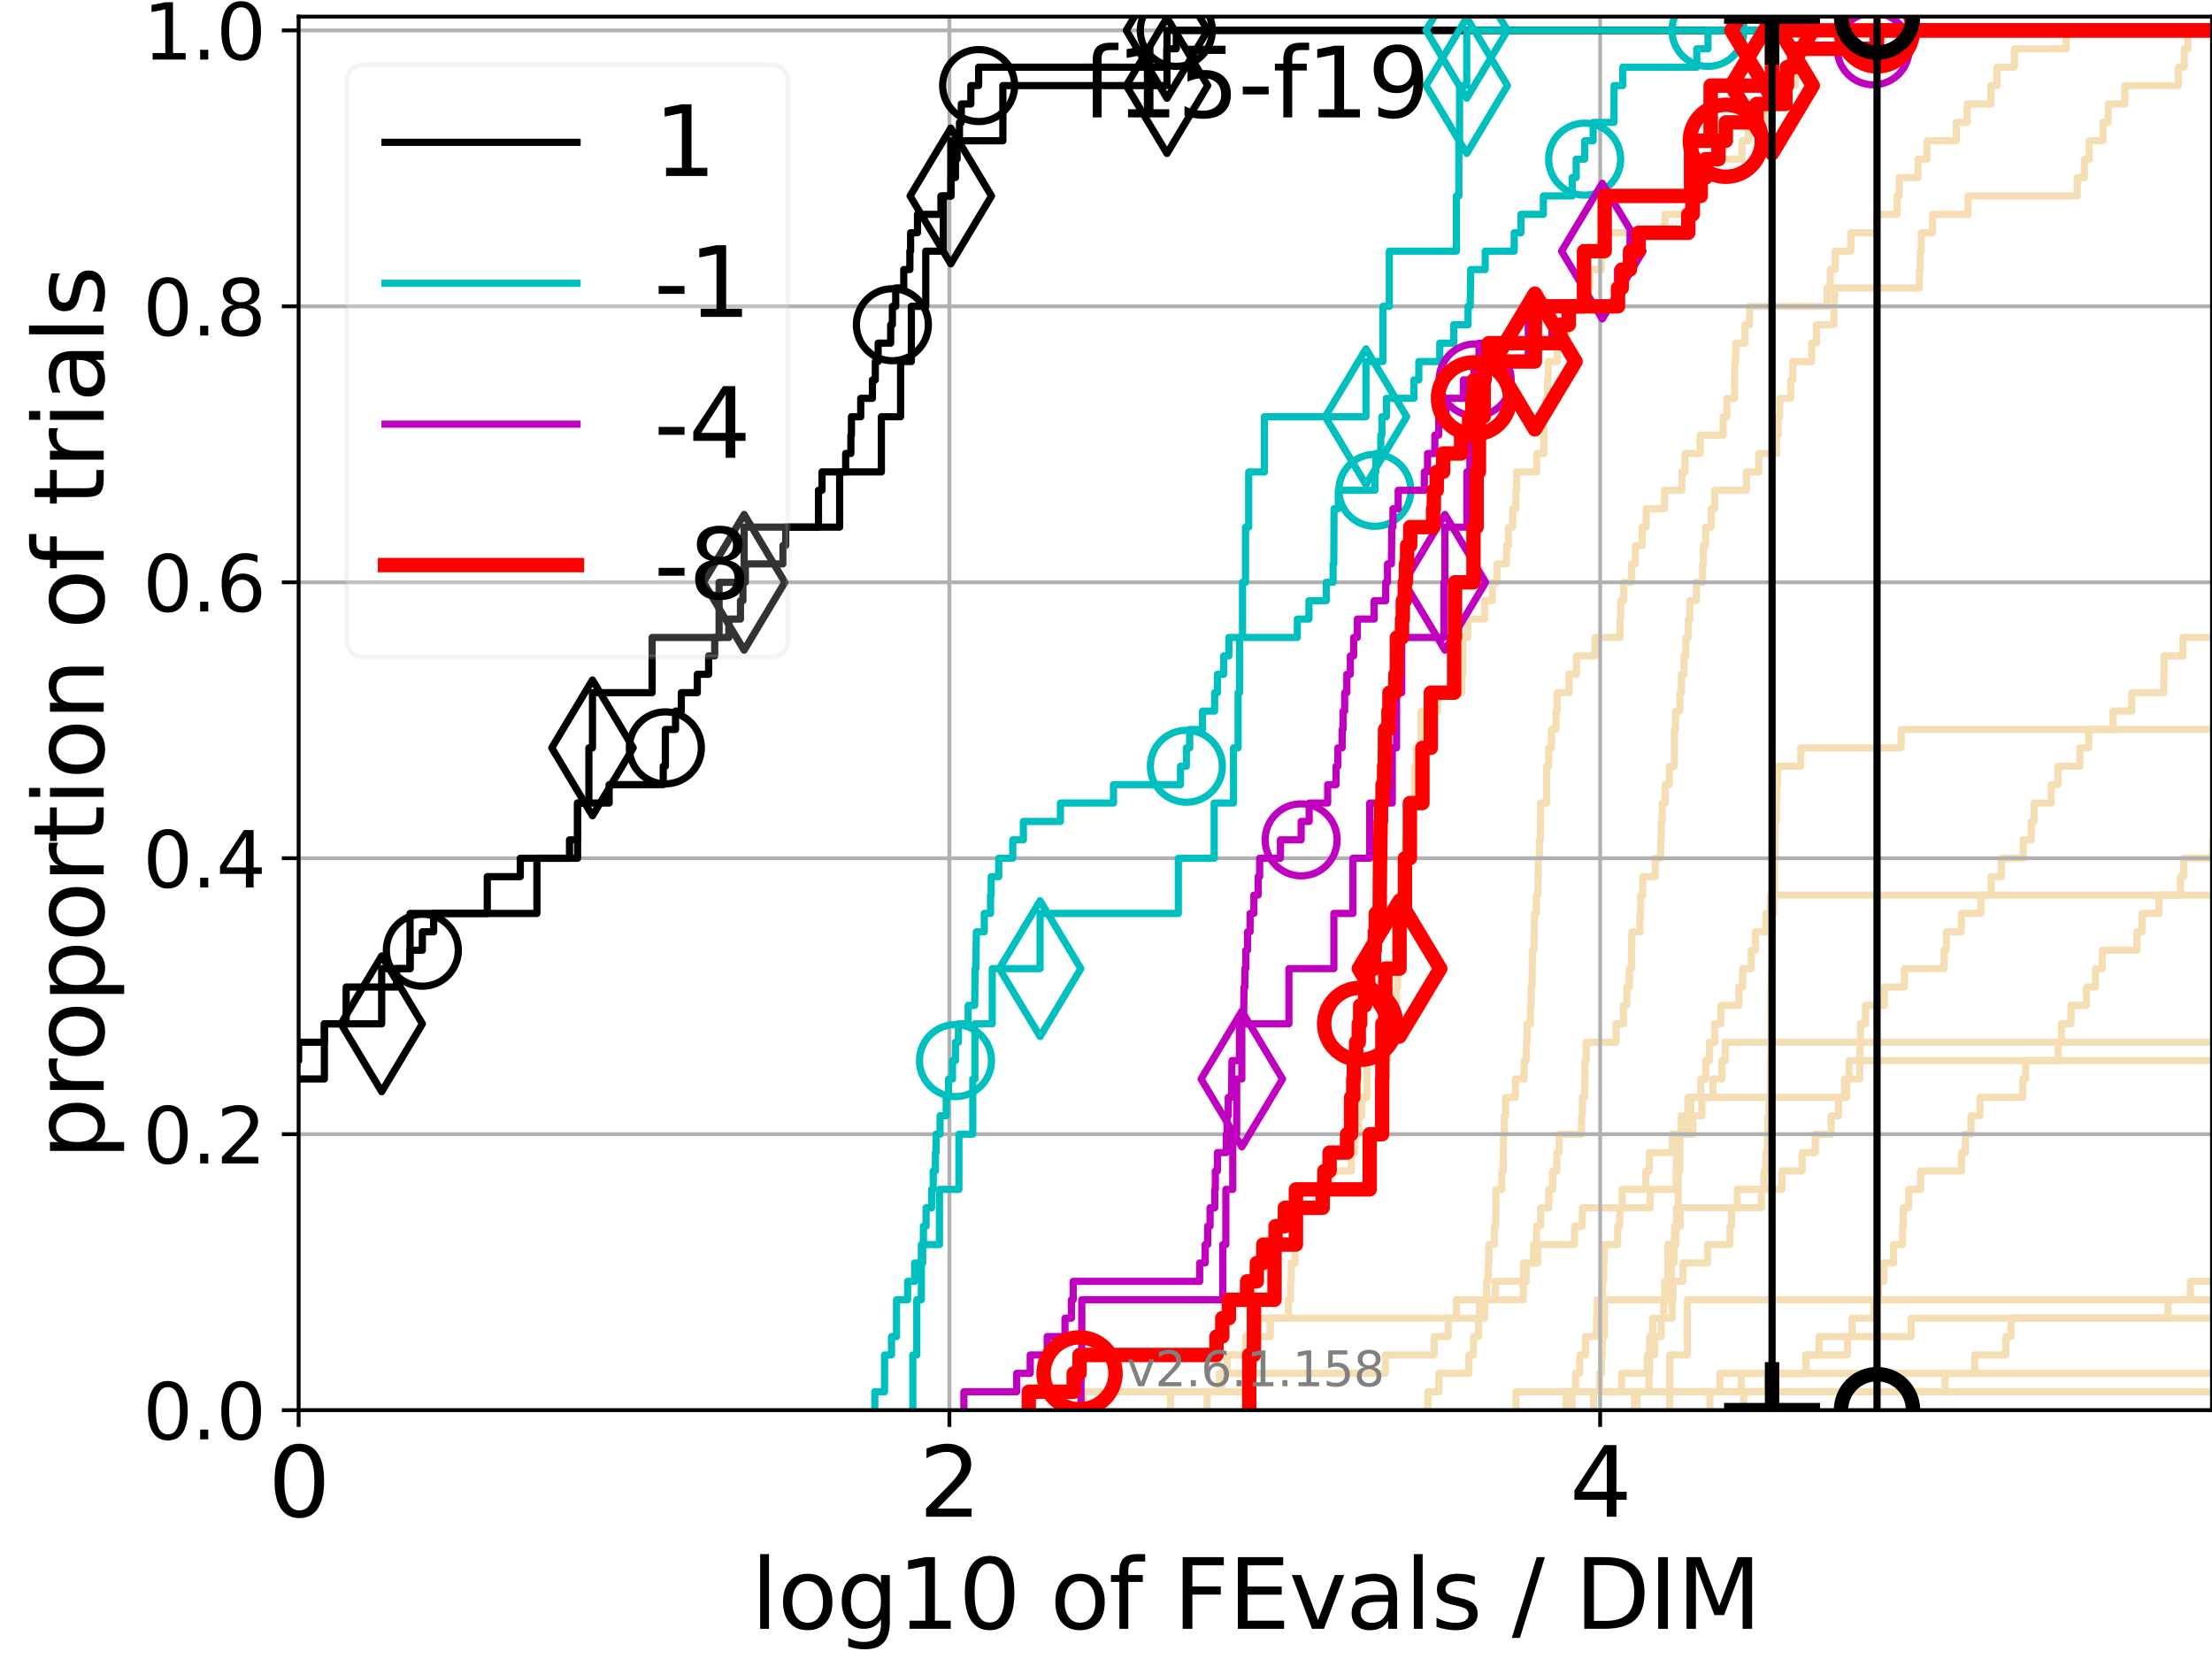 <?xml version="1.0" encoding="utf-8" standalone="no"?>
<!DOCTYPE svg PUBLIC "-//W3C//DTD SVG 1.1//EN"
  "http://www.w3.org/Graphics/SVG/1.1/DTD/svg11.dtd">
<svg xmlns:xlink="http://www.w3.org/1999/xlink" width="460.8pt" height="345.6pt" viewBox="0 0 460.8 345.6" xmlns="http://www.w3.org/2000/svg" version="1.1">
 <defs>
  <style type="text/css">*{stroke-linejoin: round; stroke-linecap: butt}</style>
 </defs>
 <g id="figure_1">
  <g id="patch_1">
   <path d="M 0 345.6 
L 460.8 345.6 
L 460.8 0 
L 0 0 
z
" style="fill: #ffffff"/>
  </g>
  <g id="axes_1">
   <g id="patch_2">
    <path d="M 62.208 293.76 
L 460.8 293.76 
L 460.8 3.456 
L 62.208 3.456 
z
" style="fill: #ffffff"/>
   </g>
   <g id="line2d_1"/>
   <g id="line2d_2">
    <path d="M 347.808 293.76 
L 347.808 282.263 
L 351.498 282.263 
L 351.498 270.766 
L 351.498 270.766 
L 351.498 270.766 
L 460.8 270.766 
" clip-path="url(#pb36016b983)" style="fill: none; stroke: #f5deb3; stroke-width: 1.5; stroke-linecap: square"/>
   </g>
   <g id="line2d_3"/>
   <g id="line2d_4"/>
   <g id="line2d_5"/>
   <g id="line2d_6"/>
   <g id="line2d_7">
    <path d="M 315.814 293.76 
L 315.814 289.928 
L 337.8 289.928 
L 337.8 286.095 
L 343.193 286.095 
L 343.193 282.263 
L 343.658 282.263 
L 343.658 278.43 
L 344.276 278.43 
L 344.276 274.598 
L 348.344 274.598 
L 348.344 270.766 
L 348.538 270.766 
L 348.538 266.933 
L 350.59 266.933 
L 350.59 263.101 
L 355.709 263.101 
L 355.709 259.268 
L 360.378 259.268 
L 360.378 255.436 
L 360.717 255.436 
L 360.717 251.604 
L 361.897 251.604 
L 361.897 247.771 
L 371.203 247.771 
L 371.203 243.939 
L 375.405 243.939 
L 375.405 240.106 
L 378.147 240.106 
L 378.147 236.274 
L 381.45 236.274 
L 381.45 232.442 
L 383.002 232.442 
L 383.002 228.609 
L 384.225 228.609 
L 384.225 224.777 
L 387.415 224.777 
L 387.459 217.112 
L 387.548 217.112 
L 387.548 213.28 
L 388.63 213.28 
L 388.63 209.447 
L 392.545 209.447 
L 392.545 205.615 
L 396.736 205.615 
L 396.736 201.782 
L 404.976 201.782 
L 404.976 197.95 
L 405.461 197.95 
L 405.461 194.118 
L 408.567 194.118 
L 408.567 190.285 
L 412.662 190.285 
L 412.662 186.453 
L 414.782 186.453 
L 414.782 182.621 
L 416.942 182.621 
L 416.942 178.788 
L 421.45 178.788 
L 421.45 174.956 
L 423.148 174.956 
L 423.148 171.123 
L 423.766 171.123 
L 423.766 167.291 
L 427.303 167.291 
L 427.303 163.459 
L 428.717 163.459 
L 428.717 159.626 
L 433.266 159.626 
L 433.266 155.794 
L 435.115 155.794 
L 435.115 151.961 
L 440.149 151.961 
L 440.149 148.129 
L 444.076 148.129 
L 444.076 144.297 
L 450.744 144.297 
L 450.84 136.632 
L 454.741 136.632 
L 454.741 132.799 
L 461.8 132.799 
L 461.8 132.799 
" clip-path="url(#pb36016b983)" style="fill: none; stroke: #f5deb3; stroke-width: 1.5; stroke-linecap: square"/>
   </g>
   <g id="line2d_8">
    <path d="M 331.956 293.76 
L 331.956 289.928 
L 333.219 289.928 
L 333.219 286.095 
L 333.607 286.095 
L 333.607 282.263 
L 333.769 282.263 
L 333.769 278.43 
L 334.233 278.43 
L 334.233 274.598 
L 334.246 274.598 
L 334.246 270.766 
L 347.413 270.766 
L 347.413 266.933 
L 348.202 266.933 
L 348.202 263.101 
L 348.76 263.101 
L 348.76 259.268 
L 348.827 259.268 
L 348.827 255.436 
L 349.223 255.436 
L 349.223 251.604 
L 349.599 251.604 
L 349.599 247.771 
L 349.605 247.771 
L 349.605 243.939 
L 349.935 243.939 
L 349.935 240.106 
L 349.95 240.106 
L 349.95 236.274 
L 350.219 236.274 
L 350.219 232.442 
L 351.595 232.442 
L 351.595 228.609 
L 384.676 228.609 
L 384.676 224.777 
L 385.177 224.777 
L 385.177 220.944 
L 385.177 220.944 
L 385.177 220.944 
L 460.8 220.944 
" clip-path="url(#pb36016b983)" style="fill: none; stroke: #f5deb3; stroke-width: 1.5; stroke-linecap: square"/>
   </g>
   <g id="line2d_9">
    <path d="M 225.744 293.76 
L 225.744 289.928 
L 260.684 289.928 
L 260.684 286.095 
L 261.214 286.095 
L 261.214 282.263 
L 261.869 282.263 
L 261.869 278.43 
L 264.65 278.43 
L 264.65 274.598 
L 268.402 274.598 
L 268.402 270.766 
L 268.837 270.766 
L 268.837 266.933 
L 268.984 266.933 
L 268.984 263.101 
L 269.78 263.101 
L 269.79 255.436 
L 270.024 255.436 
L 270.024 251.604 
L 270.316 251.604 
L 270.316 247.771 
L 276.944 247.771 
L 276.944 243.939 
L 281.51 243.939 
L 281.51 240.106 
L 282.217 240.106 
L 282.217 236.274 
L 283.041 236.274 
L 283.041 232.442 
L 283.706 232.442 
L 283.706 228.609 
L 284.728 228.609 
L 284.777 220.944 
L 288.961 220.944 
L 288.961 217.112 
L 289.906 217.112 
L 289.906 213.28 
L 290.678 213.28 
L 290.678 209.447 
L 290.9 209.447 
L 290.9 205.615 
L 291.146 205.615 
L 291.146 201.782 
L 291.262 201.782 
L 291.335 194.118 
L 291.436 194.118 
L 291.436 190.285 
L 291.652 190.285 
L 291.652 186.453 
L 292.56 186.453 
L 292.65 178.788 
L 292.809 178.788 
L 292.809 174.956 
L 293.205 174.956 
L 293.205 171.123 
L 293.788 171.123 
L 293.788 167.291 
L 294.649 167.291 
L 294.686 159.626 
L 295.091 159.626 
L 295.091 155.794 
L 295.959 155.794 
L 296.036 148.129 
L 299.483 148.129 
L 299.483 144.297 
L 304.496 144.297 
L 304.496 140.464 
L 304.735 140.464 
L 304.77 132.799 
L 305.77 132.799 
L 305.77 128.967 
L 309.302 128.967 
L 309.302 125.135 
L 310.906 125.135 
L 310.906 121.302 
L 311.845 121.302 
L 311.845 117.47 
L 313.832 117.47 
L 313.832 113.637 
L 314.243 113.637 
L 314.243 109.805 
L 315.121 109.805 
L 315.121 105.973 
L 315.789 105.973 
L 315.789 102.14 
L 315.95 102.14 
L 315.95 98.308 
L 320.135 98.308 
L 320.135 94.475 
L 321.611 94.475 
L 321.635 86.811 
L 322.069 86.811 
L 322.069 82.978 
L 322.386 82.978 
L 322.386 79.146 
L 322.516 79.146 
L 322.516 75.313 
L 324.411 75.313 
L 324.411 71.481 
L 326.418 71.481 
L 326.418 67.649 
L 326.589 67.649 
L 326.589 63.816 
L 329.119 63.816 
L 329.119 59.984 
L 331.18 59.984 
L 331.18 56.151 
L 333.583 56.151 
L 333.583 52.319 
L 334.107 52.319 
L 334.107 48.487 
L 346.813 48.487 
L 346.813 44.654 
L 352.258 44.654 
L 352.258 40.822 
L 352.374 40.822 
L 352.374 36.989 
L 355.119 36.989 
L 355.119 33.157 
L 362.867 33.157 
L 362.867 29.325 
L 364.245 29.325 
L 364.245 25.492 
L 368.178 25.492 
L 368.178 21.66 
L 372.547 21.66 
L 372.547 17.827 
L 373.994 17.827 
L 374.073 10.163 
L 385.621 10.163 
L 385.621 6.33 
L 385.621 6.33 
L 460.8 6.33 
L 460.8 6.33 
" clip-path="url(#pb36016b983)" style="fill: none; stroke: #f5deb3; stroke-width: 1.5; stroke-linecap: square"/>
   </g>
   <g id="line2d_10"/>
   <g id="line2d_11">
    <path d="M 363.246 293.76 
L 363.246 289.928 
L 405.18 289.928 
L 405.18 286.095 
L 411.349 286.095 
L 411.349 282.263 
L 417.867 282.263 
L 417.867 278.43 
L 418.937 278.43 
L 418.937 274.598 
L 451.651 274.598 
L 451.651 270.766 
L 456.292 270.766 
L 456.292 266.933 
L 461.8 266.933 
" clip-path="url(#pb36016b983)" style="fill: none; stroke: #f5deb3; stroke-width: 1.5; stroke-linecap: square"/>
   </g>
   <g id="line2d_12"/>
   <g id="line2d_13"/>
   <g id="line2d_14"/>
   <g id="line2d_15"/>
   <g id="line2d_16"/>
   <g id="line2d_17">
    <path d="M 326.237 293.76 
L 326.237 289.928 
L 328.229 289.928 
L 328.229 286.095 
L 329.101 286.095 
L 329.101 282.263 
L 330.284 282.263 
L 330.284 278.43 
L 332.579 278.43 
L 332.579 274.598 
L 332.685 274.598 
L 332.685 270.766 
L 333.782 270.766 
L 333.782 266.933 
L 334.085 266.933 
L 334.085 263.101 
L 334.204 263.101 
L 334.204 259.268 
L 336.998 259.268 
L 336.998 255.436 
L 337.407 255.436 
L 337.407 251.604 
L 343.761 251.604 
L 343.761 247.771 
L 349.162 247.771 
L 349.162 243.939 
L 349.232 243.939 
L 349.232 240.106 
L 349.274 240.106 
L 349.274 236.274 
L 351.61 236.274 
L 351.61 232.442 
L 352.216 232.442 
L 352.216 228.609 
L 354.3 228.609 
L 354.3 224.777 
L 355.325 224.777 
L 355.325 220.944 
L 356.13 220.944 
L 356.13 217.112 
L 357.208 217.112 
L 357.208 213.28 
L 358.512 213.28 
L 358.512 209.447 
L 362.252 209.447 
L 362.252 205.615 
L 363.035 205.615 
L 363.035 201.782 
L 364.818 201.782 
L 364.818 197.95 
L 365.678 197.95 
L 365.678 194.118 
L 367.859 194.118 
L 367.859 190.285 
L 368.838 190.285 
L 368.838 186.453 
L 368.838 186.453 
L 368.838 186.453 
L 460.8 186.453 
" clip-path="url(#pb36016b983)" style="fill: none; stroke: #f5deb3; stroke-width: 1.5; stroke-linecap: square"/>
   </g>
   <g id="line2d_18"/>
   <g id="line2d_19">
    <path d="M 340.49 293.76 
L 340.49 289.928 
L 368.21 289.928 
L 368.21 286.095 
L 376.256 286.095 
L 376.256 282.263 
L 378.928 282.263 
L 378.928 278.43 
L 385.84 278.43 
L 385.84 274.598 
L 390.402 274.598 
L 390.402 270.766 
L 391.326 270.766 
L 391.326 266.933 
L 392.438 266.933 
L 392.438 263.101 
L 394.442 263.101 
L 394.442 259.268 
L 396.333 259.268 
L 396.333 255.436 
L 396.487 255.436 
L 396.487 251.604 
L 397.603 251.604 
L 397.603 247.771 
L 400.091 247.771 
L 400.091 243.939 
L 408.616 243.939 
L 408.616 240.106 
L 409.427 240.106 
L 409.427 236.274 
L 410.592 236.274 
L 410.592 232.442 
L 412.455 232.442 
L 412.455 228.609 
L 421.388 228.609 
L 421.388 224.777 
L 421.986 224.777 
L 421.986 220.944 
L 428.763 220.944 
L 428.763 217.112 
L 429.413 217.112 
L 429.413 213.28 
L 431.439 213.28 
L 431.439 209.447 
L 434.664 209.447 
L 434.664 205.615 
L 436.532 205.615 
L 436.532 201.782 
L 437.934 201.782 
L 437.934 197.95 
L 445.143 197.95 
L 445.143 194.118 
L 446.222 194.118 
L 446.222 190.285 
L 449.761 190.285 
L 449.761 186.453 
L 454.234 186.453 
L 454.234 182.621 
L 454.924 182.621 
L 454.924 178.788 
L 460.901 178.788 
L 460.901 174.956 
L 461.8 174.956 
L 461.8 174.956 
" clip-path="url(#pb36016b983)" style="fill: none; stroke: #f5deb3; stroke-width: 1.5; stroke-linecap: square"/>
   </g>
   <g id="line2d_20">
    <path d="M 327.493 293.76 
L 327.493 289.928 
L 327.493 289.928 
L 327.493 289.928 
L 460.8 289.928 
" clip-path="url(#pb36016b983)" style="fill: none; stroke: #f5deb3; stroke-width: 1.5; stroke-linecap: square"/>
   </g>
   <g id="line2d_21"/>
   <g id="line2d_22">
    <path d="M 340.611 293.76 
L 340.611 289.928 
L 358.272 289.928 
L 358.272 286.095 
L 376.177 286.095 
L 376.177 282.263 
L 384.856 282.263 
L 384.856 278.43 
L 398.141 278.43 
L 398.141 274.598 
L 398.141 274.598 
L 398.141 274.598 
L 460.8 274.598 
" clip-path="url(#pb36016b983)" style="fill: none; stroke: #f5deb3; stroke-width: 1.5; stroke-linecap: square"/>
   </g>
   <g id="line2d_23">
    <path d="M 356.225 293.76 
L 356.225 289.928 
L 362.728 289.928 
L 362.728 286.095 
L 362.728 286.095 
L 362.728 286.095 
L 460.8 286.095 
" clip-path="url(#pb36016b983)" style="fill: none; stroke: #f5deb3; stroke-width: 1.5; stroke-linecap: square"/>
   </g>
   <g id="line2d_24">
    <path d="M 251.457 293.76 
L 251.457 289.928 
L 254.049 289.928 
L 254.049 286.095 
L 255.633 286.095 
L 255.633 282.263 
L 259.493 282.263 
L 259.493 278.43 
L 261.989 278.43 
L 261.989 274.598 
L 308.2 274.598 
L 308.2 270.766 
L 309.687 270.766 
L 309.687 266.933 
L 310.032 266.933 
L 310.032 263.101 
L 310.154 263.101 
L 310.154 259.268 
L 311.319 259.268 
L 311.319 255.436 
L 311.577 255.436 
L 311.652 247.771 
L 312.864 247.771 
L 312.864 243.939 
L 313.146 243.939 
L 313.214 236.274 
L 313.366 236.274 
L 313.366 232.442 
L 313.648 232.442 
L 313.648 228.609 
L 315.672 228.609 
L 315.672 224.777 
L 317.511 224.777 
L 317.511 220.944 
L 317.966 220.944 
L 317.966 217.112 
L 318.137 217.112 
L 318.137 213.28 
L 318.811 213.28 
L 318.811 209.447 
L 318.955 209.447 
L 318.955 205.615 
L 319.151 205.615 
L 319.225 197.95 
L 319.571 197.95 
L 319.67 190.285 
L 320.055 190.285 
L 320.055 186.453 
L 320.373 186.453 
L 320.466 178.788 
L 320.682 178.788 
L 320.682 174.956 
L 320.901 174.956 
L 320.933 167.291 
L 322.173 167.291 
L 322.188 159.626 
L 322.62 159.626 
L 322.62 155.794 
L 323.224 155.794 
L 323.224 151.961 
L 324.138 151.961 
L 324.138 148.129 
L 324.377 148.129 
L 324.377 144.297 
L 326.852 144.297 
L 326.852 140.464 
L 328.413 140.464 
L 328.413 136.632 
L 332.279 136.632 
L 332.279 132.799 
L 337.473 132.799 
L 337.473 128.967 
L 337.609 128.967 
L 337.609 125.135 
L 338.254 125.135 
L 338.254 121.302 
L 339.861 121.302 
L 339.861 117.47 
L 340.667 117.47 
L 340.667 113.637 
L 342.096 113.637 
L 342.096 109.805 
L 342.926 109.805 
L 342.926 105.973 
L 346.744 105.973 
L 346.744 102.14 
L 350.369 102.14 
L 350.369 98.308 
L 351.018 98.308 
L 351.018 94.475 
L 354.193 94.475 
L 354.193 90.643 
L 358.967 90.643 
L 358.967 86.811 
L 359.736 86.811 
L 359.736 82.978 
L 361.346 82.978 
L 361.38 75.313 
L 361.586 75.313 
L 361.586 71.481 
L 363.513 71.481 
L 363.513 67.649 
L 364.463 67.649 
L 364.463 63.816 
L 380.623 63.816 
L 380.623 59.984 
L 381.271 59.984 
L 381.271 56.151 
L 382.289 56.151 
L 382.289 52.319 
L 385.56 52.319 
L 385.56 48.487 
L 390.967 48.487 
L 390.967 44.654 
L 395.188 44.654 
L 395.188 40.822 
L 395.635 40.822 
L 395.635 36.989 
L 399.549 36.989 
L 399.549 33.157 
L 401.407 33.157 
L 401.407 29.325 
L 407.527 29.325 
L 407.527 25.492 
L 409.816 25.492 
L 409.816 21.66 
L 414.731 21.66 
L 414.731 17.827 
L 416.015 17.827 
L 416.015 13.995 
L 419.64 13.995 
L 419.64 10.163 
L 430.397 10.163 
L 430.397 6.33 
L 430.397 6.33 
L 460.8 6.33 
L 460.8 6.33 
" clip-path="url(#pb36016b983)" style="fill: none; stroke: #f5deb3; stroke-width: 1.5; stroke-linecap: square"/>
   </g>
   <g id="line2d_25">
    <path d="M 341.043 293.76 
L 341.043 289.928 
L 343.506 289.928 
L 343.506 286.095 
L 343.656 286.095 
L 343.656 282.263 
L 344.704 282.263 
L 344.704 278.43 
L 346.052 278.43 
L 346.052 274.598 
L 346.577 274.598 
L 346.577 270.766 
L 346.802 270.766 
L 346.802 266.933 
L 347.433 266.933 
L 347.433 263.101 
L 347.463 263.101 
L 347.463 259.268 
L 349.127 259.268 
L 349.127 255.436 
L 350.031 255.436 
L 350.031 251.604 
L 366.943 251.604 
L 366.943 247.771 
L 367.461 247.771 
L 367.461 243.939 
L 367.869 243.939 
L 367.869 240.106 
L 368.22 240.106 
L 368.22 236.274 
L 368.304 236.274 
L 368.304 232.442 
L 368.511 232.442 
L 368.511 228.609 
L 368.805 228.609 
L 368.805 224.777 
L 368.834 224.777 
L 368.834 220.944 
L 368.897 220.944 
L 368.897 217.112 
L 368.898 217.112 
L 368.898 213.28 
L 368.923 213.28 
L 368.923 209.447 
L 368.931 209.447 
L 368.931 205.615 
L 368.981 205.615 
L 368.981 201.782 
L 369.112 201.782 
L 369.112 197.95 
L 369.133 197.95 
L 369.133 194.118 
L 369.233 194.118 
L 369.233 190.285 
L 369.527 190.285 
L 369.527 186.453 
L 369.659 186.453 
L 369.659 182.621 
L 369.687 182.621 
L 369.687 178.788 
L 369.761 178.788 
L 369.761 174.956 
L 369.807 174.956 
L 369.807 171.123 
L 370.04 171.123 
L 370.04 167.291 
L 370.132 167.291 
L 370.132 163.459 
L 370.304 163.459 
L 370.304 159.626 
L 375.126 159.626 
L 375.126 155.794 
L 396.047 155.794 
L 396.047 151.961 
L 396.047 151.961 
L 396.047 151.961 
L 460.8 151.961 
" clip-path="url(#pb36016b983)" style="fill: none; stroke: #f5deb3; stroke-width: 1.5; stroke-linecap: square"/>
   </g>
   <g id="line2d_26">
    <path d="M 297.468 293.76 
L 297.468 289.928 
L 299.762 289.928 
L 299.762 286.095 
L 306.001 286.095 
L 306.001 282.263 
L 306.968 282.263 
L 306.968 278.43 
L 308.001 278.43 
L 308.001 274.598 
L 309.306 274.598 
L 309.306 270.766 
L 311.494 270.766 
L 311.494 266.933 
L 317.38 266.933 
L 317.38 263.101 
L 320.325 263.101 
L 320.325 259.268 
L 327.984 259.268 
L 327.984 255.436 
L 329.625 255.436 
L 329.625 251.604 
L 337.934 251.604 
L 337.934 247.771 
L 342.842 247.771 
L 342.842 243.939 
L 343.589 243.939 
L 343.589 240.106 
L 348.353 240.106 
L 348.353 236.274 
L 352.677 236.274 
L 352.677 232.442 
L 354.54 232.442 
L 354.54 228.609 
L 356.819 228.609 
L 356.819 224.777 
L 358.7 224.777 
L 358.7 220.944 
L 359.382 220.944 
L 359.382 217.112 
L 359.382 217.112 
L 359.382 217.112 
L 460.8 217.112 
" clip-path="url(#pb36016b983)" style="fill: none; stroke: #f5deb3; stroke-width: 1.5; stroke-linecap: square"/>
   </g>
   <g id="line2d_27"/>
   <g id="line2d_28">
    <path d="M 243.854 293.76 
L 243.854 289.928 
L 254.507 289.928 
L 254.507 286.095 
L 288.578 286.095 
L 288.578 282.263 
L 298.762 282.263 
L 298.762 278.43 
L 301.682 278.43 
L 301.682 274.598 
L 303.408 274.598 
L 303.408 270.766 
L 317.331 270.766 
L 317.331 266.933 
L 317.95 266.933 
L 317.95 263.101 
L 319.451 263.101 
L 319.451 259.268 
L 320.085 259.268 
L 320.085 255.436 
L 320.927 255.436 
L 320.927 251.604 
L 322.64 251.604 
L 322.64 247.771 
L 323.461 247.771 
L 323.461 243.939 
L 324.311 243.939 
L 324.311 240.106 
L 324.813 240.106 
L 324.813 236.274 
L 329.471 236.274 
L 329.471 232.442 
L 329.648 232.442 
L 329.648 228.609 
L 330.102 228.609 
L 330.168 220.944 
L 330.427 220.944 
L 330.427 217.112 
L 336.649 217.112 
L 336.649 213.28 
L 338.193 213.28 
L 338.193 209.447 
L 338.887 209.447 
L 338.887 205.615 
L 339.428 205.615 
L 339.428 201.782 
L 339.858 201.782 
L 339.934 194.118 
L 341.647 194.118 
L 341.647 190.285 
L 341.775 190.285 
L 341.775 186.453 
L 342.204 186.453 
L 342.204 182.621 
L 344.822 182.621 
L 344.822 178.788 
L 345.952 178.788 
L 345.952 174.956 
L 346.09 174.956 
L 346.09 171.123 
L 346.269 171.123 
L 346.269 167.291 
L 346.886 167.291 
L 346.886 163.459 
L 347.746 163.459 
L 347.746 159.626 
L 348.805 159.626 
L 348.807 151.961 
L 349.042 151.961 
L 349.042 148.129 
L 349.945 148.129 
L 349.945 144.297 
L 350.287 144.297 
L 350.287 140.464 
L 350.833 140.464 
L 350.833 136.632 
L 351.204 136.632 
L 351.204 132.799 
L 351.714 132.799 
L 351.714 128.967 
L 352.011 128.967 
L 352.011 125.135 
L 353.39 125.135 
L 353.39 121.302 
L 354.684 121.302 
L 354.684 117.47 
L 354.828 117.47 
L 354.828 113.637 
L 355.301 113.637 
L 355.301 109.805 
L 356.467 109.805 
L 356.467 105.973 
L 357.206 105.973 
L 357.206 102.14 
L 363.809 102.14 
L 363.809 98.308 
L 366.365 98.308 
L 366.365 94.475 
L 370.115 94.475 
L 370.115 90.643 
L 370.439 90.643 
L 370.439 86.811 
L 370.75 86.811 
L 370.75 82.978 
L 373.042 82.978 
L 373.042 79.146 
L 373.481 79.146 
L 373.481 75.313 
L 377.398 75.313 
L 377.398 71.481 
L 378.402 71.481 
L 378.402 67.649 
L 382.023 67.649 
L 382.023 63.816 
L 382.168 63.816 
L 382.168 59.984 
L 399.869 59.984 
L 399.869 56.151 
L 400.008 56.151 
L 400.008 52.319 
L 400.236 52.319 
L 400.236 48.487 
L 402.584 48.487 
L 402.584 44.654 
L 409.983 44.654 
L 409.983 40.822 
L 432.716 40.822 
L 432.716 36.989 
L 434.208 36.989 
L 434.208 33.157 
L 435.214 33.157 
L 435.214 29.325 
L 438.099 29.325 
L 438.099 25.492 
L 439.162 25.492 
L 439.162 21.66 
L 442.647 21.66 
L 442.647 17.827 
L 453.788 17.827 
L 453.788 13.995 
L 455.023 13.995 
L 455.023 10.163 
L 455.794 10.163 
L 455.794 6.33 
L 455.794 6.33 
L 460.8 6.33 
L 460.8 6.33 
" clip-path="url(#pb36016b983)" style="fill: none; stroke: #f5deb3; stroke-width: 1.5; stroke-linecap: square"/>
   </g>
   <g id="line2d_29"/>
   <g id="line2d_30"/>
   <g id="matplotlib.axis_1">
    <g id="xtick_1">
     <g id="line2d_31">
      <path d="M 62.208 293.76 
L 62.208 3.456 
" clip-path="url(#pb36016b983)" style="fill: none; stroke: #b0b0b0; stroke-width: 0.8; stroke-linecap: square"/>
     </g>
     <g id="line2d_32">
      <defs>
       <path id="medde1e47ad" d="M 0 0 
L 0 3.5 
" style="stroke: #000000; stroke-width: 0.8"/>
      </defs>
      <g>
       <use xlink:href="#medde1e47ad" x="62.208" y="293.76" style="stroke: #000000; stroke-width: 0.8"/>
      </g>
     </g>
     <g id="text_1">
      <!-- 0 -->
      <g transform="translate(55.846 315.957)scale(0.2 -0.2)">
       <defs>
        <path id="DejaVuSans-30" d="M 2034 4250 
Q 1547 4250 1301 3770 
Q 1056 3291 1056 2328 
Q 1056 1369 1301 889 
Q 1547 409 2034 409 
Q 2525 409 2770 889 
Q 3016 1369 3016 2328 
Q 3016 3291 2770 3770 
Q 2525 4250 2034 4250 
z
M 2034 4750 
Q 2819 4750 3233 4129 
Q 3647 3509 3647 2328 
Q 3647 1150 3233 529 
Q 2819 -91 2034 -91 
Q 1250 -91 836 529 
Q 422 1150 422 2328 
Q 422 3509 836 4129 
Q 1250 4750 2034 4750 
z
" transform="scale(0.016)"/>
       </defs>
       <use xlink:href="#DejaVuSans-30"/>
      </g>
     </g>
    </g>
    <g id="xtick_2">
     <g id="line2d_33">
      <path d="M 197.775 293.76 
L 197.775 3.456 
" clip-path="url(#pb36016b983)" style="fill: none; stroke: #b0b0b0; stroke-width: 0.8; stroke-linecap: square"/>
     </g>
     <g id="line2d_34">
      <g>
       <use xlink:href="#medde1e47ad" x="197.775" y="293.76" style="stroke: #000000; stroke-width: 0.8"/>
      </g>
     </g>
     <g id="text_2">
      <!-- 2 -->
      <g transform="translate(191.412 315.957)scale(0.2 -0.2)">
       <defs>
        <path id="DejaVuSans-32" d="M 1228 531 
L 3431 531 
L 3431 0 
L 469 0 
L 469 531 
Q 828 903 1448 1529 
Q 2069 2156 2228 2338 
Q 2531 2678 2651 2914 
Q 2772 3150 2772 3378 
Q 2772 3750 2511 3984 
Q 2250 4219 1831 4219 
Q 1534 4219 1204 4116 
Q 875 4013 500 3803 
L 500 4441 
Q 881 4594 1212 4672 
Q 1544 4750 1819 4750 
Q 2544 4750 2975 4387 
Q 3406 4025 3406 3419 
Q 3406 3131 3298 2873 
Q 3191 2616 2906 2266 
Q 2828 2175 2409 1742 
Q 1991 1309 1228 531 
z
" transform="scale(0.016)"/>
       </defs>
       <use xlink:href="#DejaVuSans-32"/>
      </g>
     </g>
    </g>
    <g id="xtick_3">
     <g id="line2d_35">
      <path d="M 333.342 293.76 
L 333.342 3.456 
" clip-path="url(#pb36016b983)" style="fill: none; stroke: #b0b0b0; stroke-width: 0.8; stroke-linecap: square"/>
     </g>
     <g id="line2d_36">
      <g>
       <use xlink:href="#medde1e47ad" x="333.342" y="293.76" style="stroke: #000000; stroke-width: 0.8"/>
      </g>
     </g>
     <g id="text_3">
      <!-- 4 -->
      <g transform="translate(326.979 315.957)scale(0.2 -0.2)">
       <defs>
        <path id="DejaVuSans-34" d="M 2419 4116 
L 825 1625 
L 2419 1625 
L 2419 4116 
z
M 2253 4666 
L 3047 4666 
L 3047 1625 
L 3713 1625 
L 3713 1100 
L 3047 1100 
L 3047 0 
L 2419 0 
L 2419 1100 
L 313 1100 
L 313 1709 
L 2253 4666 
z
" transform="scale(0.016)"/>
       </defs>
       <use xlink:href="#DejaVuSans-34"/>
      </g>
     </g>
    </g>
    <g id="text_4">
     <!-- log10 of FEvals / DIM -->
     <g transform="translate(156.431 339.313)scale(0.2 -0.2)">
      <defs>
       <path id="DejaVuSans-6c" d="M 603 4863 
L 1178 4863 
L 1178 0 
L 603 0 
L 603 4863 
z
" transform="scale(0.016)"/>
       <path id="DejaVuSans-6f" d="M 1959 3097 
Q 1497 3097 1228 2736 
Q 959 2375 959 1747 
Q 959 1119 1226 758 
Q 1494 397 1959 397 
Q 2419 397 2687 759 
Q 2956 1122 2956 1747 
Q 2956 2369 2687 2733 
Q 2419 3097 1959 3097 
z
M 1959 3584 
Q 2709 3584 3137 3096 
Q 3566 2609 3566 1747 
Q 3566 888 3137 398 
Q 2709 -91 1959 -91 
Q 1206 -91 779 398 
Q 353 888 353 1747 
Q 353 2609 779 3096 
Q 1206 3584 1959 3584 
z
" transform="scale(0.016)"/>
       <path id="DejaVuSans-67" d="M 2906 1791 
Q 2906 2416 2648 2759 
Q 2391 3103 1925 3103 
Q 1463 3103 1205 2759 
Q 947 2416 947 1791 
Q 947 1169 1205 825 
Q 1463 481 1925 481 
Q 2391 481 2648 825 
Q 2906 1169 2906 1791 
z
M 3481 434 
Q 3481 -459 3084 -895 
Q 2688 -1331 1869 -1331 
Q 1566 -1331 1297 -1286 
Q 1028 -1241 775 -1147 
L 775 -588 
Q 1028 -725 1275 -790 
Q 1522 -856 1778 -856 
Q 2344 -856 2625 -561 
Q 2906 -266 2906 331 
L 2906 616 
Q 2728 306 2450 153 
Q 2172 0 1784 0 
Q 1141 0 747 490 
Q 353 981 353 1791 
Q 353 2603 747 3093 
Q 1141 3584 1784 3584 
Q 2172 3584 2450 3431 
Q 2728 3278 2906 2969 
L 2906 3500 
L 3481 3500 
L 3481 434 
z
" transform="scale(0.016)"/>
       <path id="DejaVuSans-31" d="M 794 531 
L 1825 531 
L 1825 4091 
L 703 3866 
L 703 4441 
L 1819 4666 
L 2450 4666 
L 2450 531 
L 3481 531 
L 3481 0 
L 794 0 
L 794 531 
z
" transform="scale(0.016)"/>
       <path id="DejaVuSans-20" transform="scale(0.016)"/>
       <path id="DejaVuSans-66" d="M 2375 4863 
L 2375 4384 
L 1825 4384 
Q 1516 4384 1395 4259 
Q 1275 4134 1275 3809 
L 1275 3500 
L 2222 3500 
L 2222 3053 
L 1275 3053 
L 1275 0 
L 697 0 
L 697 3053 
L 147 3053 
L 147 3500 
L 697 3500 
L 697 3744 
Q 697 4328 969 4595 
Q 1241 4863 1831 4863 
L 2375 4863 
z
" transform="scale(0.016)"/>
       <path id="DejaVuSans-46" d="M 628 4666 
L 3309 4666 
L 3309 4134 
L 1259 4134 
L 1259 2759 
L 3109 2759 
L 3109 2228 
L 1259 2228 
L 1259 0 
L 628 0 
L 628 4666 
z
" transform="scale(0.016)"/>
       <path id="DejaVuSans-45" d="M 628 4666 
L 3578 4666 
L 3578 4134 
L 1259 4134 
L 1259 2753 
L 3481 2753 
L 3481 2222 
L 1259 2222 
L 1259 531 
L 3634 531 
L 3634 0 
L 628 0 
L 628 4666 
z
" transform="scale(0.016)"/>
       <path id="DejaVuSans-76" d="M 191 3500 
L 800 3500 
L 1894 563 
L 2988 3500 
L 3597 3500 
L 2284 0 
L 1503 0 
L 191 3500 
z
" transform="scale(0.016)"/>
       <path id="DejaVuSans-61" d="M 2194 1759 
Q 1497 1759 1228 1600 
Q 959 1441 959 1056 
Q 959 750 1161 570 
Q 1363 391 1709 391 
Q 2188 391 2477 730 
Q 2766 1069 2766 1631 
L 2766 1759 
L 2194 1759 
z
M 3341 1997 
L 3341 0 
L 2766 0 
L 2766 531 
Q 2569 213 2275 61 
Q 1981 -91 1556 -91 
Q 1019 -91 701 211 
Q 384 513 384 1019 
Q 384 1609 779 1909 
Q 1175 2209 1959 2209 
L 2766 2209 
L 2766 2266 
Q 2766 2663 2505 2880 
Q 2244 3097 1772 3097 
Q 1472 3097 1187 3025 
Q 903 2953 641 2809 
L 641 3341 
Q 956 3463 1253 3523 
Q 1550 3584 1831 3584 
Q 2591 3584 2966 3190 
Q 3341 2797 3341 1997 
z
" transform="scale(0.016)"/>
       <path id="DejaVuSans-73" d="M 2834 3397 
L 2834 2853 
Q 2591 2978 2328 3040 
Q 2066 3103 1784 3103 
Q 1356 3103 1142 2972 
Q 928 2841 928 2578 
Q 928 2378 1081 2264 
Q 1234 2150 1697 2047 
L 1894 2003 
Q 2506 1872 2764 1633 
Q 3022 1394 3022 966 
Q 3022 478 2636 193 
Q 2250 -91 1575 -91 
Q 1294 -91 989 -36 
Q 684 19 347 128 
L 347 722 
Q 666 556 975 473 
Q 1284 391 1588 391 
Q 1994 391 2212 530 
Q 2431 669 2431 922 
Q 2431 1156 2273 1281 
Q 2116 1406 1581 1522 
L 1381 1569 
Q 847 1681 609 1914 
Q 372 2147 372 2553 
Q 372 3047 722 3315 
Q 1072 3584 1716 3584 
Q 2034 3584 2315 3537 
Q 2597 3491 2834 3397 
z
" transform="scale(0.016)"/>
       <path id="DejaVuSans-2f" d="M 1625 4666 
L 2156 4666 
L 531 -594 
L 0 -594 
L 1625 4666 
z
" transform="scale(0.016)"/>
       <path id="DejaVuSans-44" d="M 1259 4147 
L 1259 519 
L 2022 519 
Q 2988 519 3436 956 
Q 3884 1394 3884 2338 
Q 3884 3275 3436 3711 
Q 2988 4147 2022 4147 
L 1259 4147 
z
M 628 4666 
L 1925 4666 
Q 3281 4666 3915 4102 
Q 4550 3538 4550 2338 
Q 4550 1131 3912 565 
Q 3275 0 1925 0 
L 628 0 
L 628 4666 
z
" transform="scale(0.016)"/>
       <path id="DejaVuSans-49" d="M 628 4666 
L 1259 4666 
L 1259 0 
L 628 0 
L 628 4666 
z
" transform="scale(0.016)"/>
       <path id="DejaVuSans-4d" d="M 628 4666 
L 1569 4666 
L 2759 1491 
L 3956 4666 
L 4897 4666 
L 4897 0 
L 4281 0 
L 4281 4097 
L 3078 897 
L 2444 897 
L 1241 4097 
L 1241 0 
L 628 0 
L 628 4666 
z
" transform="scale(0.016)"/>
      </defs>
      <use xlink:href="#DejaVuSans-6c"/>
      <use xlink:href="#DejaVuSans-6f" x="27.783"/>
      <use xlink:href="#DejaVuSans-67" x="88.965"/>
      <use xlink:href="#DejaVuSans-31" x="152.441"/>
      <use xlink:href="#DejaVuSans-30" x="216.064"/>
      <use xlink:href="#DejaVuSans-20" x="279.688"/>
      <use xlink:href="#DejaVuSans-6f" x="311.475"/>
      <use xlink:href="#DejaVuSans-66" x="372.656"/>
      <use xlink:href="#DejaVuSans-20" x="407.861"/>
      <use xlink:href="#DejaVuSans-46" x="439.648"/>
      <use xlink:href="#DejaVuSans-45" x="497.168"/>
      <use xlink:href="#DejaVuSans-76" x="560.352"/>
      <use xlink:href="#DejaVuSans-61" x="619.531"/>
      <use xlink:href="#DejaVuSans-6c" x="680.811"/>
      <use xlink:href="#DejaVuSans-73" x="708.594"/>
      <use xlink:href="#DejaVuSans-20" x="760.693"/>
      <use xlink:href="#DejaVuSans-2f" x="792.48"/>
      <use xlink:href="#DejaVuSans-20" x="826.172"/>
      <use xlink:href="#DejaVuSans-44" x="857.959"/>
      <use xlink:href="#DejaVuSans-49" x="934.961"/>
      <use xlink:href="#DejaVuSans-4d" x="964.453"/>
     </g>
    </g>
   </g>
   <g id="matplotlib.axis_2">
    <g id="ytick_1">
     <g id="line2d_37">
      <path d="M 62.208 293.76 
L 460.8 293.76 
" clip-path="url(#pb36016b983)" style="fill: none; stroke: #b0b0b0; stroke-width: 0.8; stroke-linecap: square"/>
     </g>
     <g id="line2d_38">
      <defs>
       <path id="m804be88cc6" d="M 0 0 
L -3.5 0 
" style="stroke: #000000; stroke-width: 0.8"/>
      </defs>
      <g>
       <use xlink:href="#m804be88cc6" x="62.208" y="293.76" style="stroke: #000000; stroke-width: 0.8"/>
      </g>
     </g>
     <g id="text_5">
      <!-- 0.0 -->
      <g transform="translate(29.763 299.839)scale(0.16 -0.16)">
       <defs>
        <path id="DejaVuSans-2e" d="M 684 794 
L 1344 794 
L 1344 0 
L 684 0 
L 684 794 
z
" transform="scale(0.016)"/>
       </defs>
       <use xlink:href="#DejaVuSans-30"/>
       <use xlink:href="#DejaVuSans-2e" x="63.623"/>
       <use xlink:href="#DejaVuSans-30" x="95.41"/>
      </g>
     </g>
    </g>
    <g id="ytick_2">
     <g id="line2d_39">
      <path d="M 62.208 236.274 
L 460.8 236.274 
" clip-path="url(#pb36016b983)" style="fill: none; stroke: #b0b0b0; stroke-width: 0.8; stroke-linecap: square"/>
     </g>
     <g id="line2d_40">
      <g>
       <use xlink:href="#m804be88cc6" x="62.208" y="236.274" style="stroke: #000000; stroke-width: 0.8"/>
      </g>
     </g>
     <g id="text_6">
      <!-- 0.2 -->
      <g transform="translate(29.763 242.353)scale(0.16 -0.16)">
       <use xlink:href="#DejaVuSans-30"/>
       <use xlink:href="#DejaVuSans-2e" x="63.623"/>
       <use xlink:href="#DejaVuSans-32" x="95.41"/>
      </g>
     </g>
    </g>
    <g id="ytick_3">
     <g id="line2d_41">
      <path d="M 62.208 178.788 
L 460.8 178.788 
" clip-path="url(#pb36016b983)" style="fill: none; stroke: #b0b0b0; stroke-width: 0.8; stroke-linecap: square"/>
     </g>
     <g id="line2d_42">
      <g>
       <use xlink:href="#m804be88cc6" x="62.208" y="178.788" style="stroke: #000000; stroke-width: 0.8"/>
      </g>
     </g>
     <g id="text_7">
      <!-- 0.4 -->
      <g transform="translate(29.763 184.867)scale(0.16 -0.16)">
       <use xlink:href="#DejaVuSans-30"/>
       <use xlink:href="#DejaVuSans-2e" x="63.623"/>
       <use xlink:href="#DejaVuSans-34" x="95.41"/>
      </g>
     </g>
    </g>
    <g id="ytick_4">
     <g id="line2d_43">
      <path d="M 62.208 121.302 
L 460.8 121.302 
" clip-path="url(#pb36016b983)" style="fill: none; stroke: #b0b0b0; stroke-width: 0.8; stroke-linecap: square"/>
     </g>
     <g id="line2d_44">
      <g>
       <use xlink:href="#m804be88cc6" x="62.208" y="121.302" style="stroke: #000000; stroke-width: 0.8"/>
      </g>
     </g>
     <g id="text_8">
      <!-- 0.6 -->
      <g transform="translate(29.763 127.381)scale(0.16 -0.16)">
       <defs>
        <path id="DejaVuSans-36" d="M 2113 2584 
Q 1688 2584 1439 2293 
Q 1191 2003 1191 1497 
Q 1191 994 1439 701 
Q 1688 409 2113 409 
Q 2538 409 2786 701 
Q 3034 994 3034 1497 
Q 3034 2003 2786 2293 
Q 2538 2584 2113 2584 
z
M 3366 4563 
L 3366 3988 
Q 3128 4100 2886 4159 
Q 2644 4219 2406 4219 
Q 1781 4219 1451 3797 
Q 1122 3375 1075 2522 
Q 1259 2794 1537 2939 
Q 1816 3084 2150 3084 
Q 2853 3084 3261 2657 
Q 3669 2231 3669 1497 
Q 3669 778 3244 343 
Q 2819 -91 2113 -91 
Q 1303 -91 875 529 
Q 447 1150 447 2328 
Q 447 3434 972 4092 
Q 1497 4750 2381 4750 
Q 2619 4750 2861 4703 
Q 3103 4656 3366 4563 
z
" transform="scale(0.016)"/>
       </defs>
       <use xlink:href="#DejaVuSans-30"/>
       <use xlink:href="#DejaVuSans-2e" x="63.623"/>
       <use xlink:href="#DejaVuSans-36" x="95.41"/>
      </g>
     </g>
    </g>
    <g id="ytick_5">
     <g id="line2d_45">
      <path d="M 62.208 63.816 
L 460.8 63.816 
" clip-path="url(#pb36016b983)" style="fill: none; stroke: #b0b0b0; stroke-width: 0.8; stroke-linecap: square"/>
     </g>
     <g id="line2d_46">
      <g>
       <use xlink:href="#m804be88cc6" x="62.208" y="63.816" style="stroke: #000000; stroke-width: 0.8"/>
      </g>
     </g>
     <g id="text_9">
      <!-- 0.8 -->
      <g transform="translate(29.763 69.895)scale(0.16 -0.16)">
       <defs>
        <path id="DejaVuSans-38" d="M 2034 2216 
Q 1584 2216 1326 1975 
Q 1069 1734 1069 1313 
Q 1069 891 1326 650 
Q 1584 409 2034 409 
Q 2484 409 2743 651 
Q 3003 894 3003 1313 
Q 3003 1734 2745 1975 
Q 2488 2216 2034 2216 
z
M 1403 2484 
Q 997 2584 770 2862 
Q 544 3141 544 3541 
Q 544 4100 942 4425 
Q 1341 4750 2034 4750 
Q 2731 4750 3128 4425 
Q 3525 4100 3525 3541 
Q 3525 3141 3298 2862 
Q 3072 2584 2669 2484 
Q 3125 2378 3379 2068 
Q 3634 1759 3634 1313 
Q 3634 634 3220 271 
Q 2806 -91 2034 -91 
Q 1263 -91 848 271 
Q 434 634 434 1313 
Q 434 1759 690 2068 
Q 947 2378 1403 2484 
z
M 1172 3481 
Q 1172 3119 1398 2916 
Q 1625 2713 2034 2713 
Q 2441 2713 2670 2916 
Q 2900 3119 2900 3481 
Q 2900 3844 2670 4047 
Q 2441 4250 2034 4250 
Q 1625 4250 1398 4047 
Q 1172 3844 1172 3481 
z
" transform="scale(0.016)"/>
       </defs>
       <use xlink:href="#DejaVuSans-30"/>
       <use xlink:href="#DejaVuSans-2e" x="63.623"/>
       <use xlink:href="#DejaVuSans-38" x="95.41"/>
      </g>
     </g>
    </g>
    <g id="ytick_6">
     <g id="line2d_47">
      <path d="M 62.208 6.33 
L 460.8 6.33 
" clip-path="url(#pb36016b983)" style="fill: none; stroke: #b0b0b0; stroke-width: 0.8; stroke-linecap: square"/>
     </g>
     <g id="line2d_48">
      <g>
       <use xlink:href="#m804be88cc6" x="62.208" y="6.33" style="stroke: #000000; stroke-width: 0.8"/>
      </g>
     </g>
     <g id="text_10">
      <!-- 1.0 -->
      <g transform="translate(29.763 12.409)scale(0.16 -0.16)">
       <use xlink:href="#DejaVuSans-31"/>
       <use xlink:href="#DejaVuSans-2e" x="63.623"/>
       <use xlink:href="#DejaVuSans-30" x="95.41"/>
      </g>
     </g>
    </g>
    <g id="text_11">
     <!-- proportion of trials -->
     <g transform="translate(21.604 241.614)rotate(-90)scale(0.2 -0.2)">
      <defs>
       <path id="DejaVuSans-70" d="M 1159 525 
L 1159 -1331 
L 581 -1331 
L 581 3500 
L 1159 3500 
L 1159 2969 
Q 1341 3281 1617 3432 
Q 1894 3584 2278 3584 
Q 2916 3584 3314 3078 
Q 3713 2572 3713 1747 
Q 3713 922 3314 415 
Q 2916 -91 2278 -91 
Q 1894 -91 1617 61 
Q 1341 213 1159 525 
z
M 3116 1747 
Q 3116 2381 2855 2742 
Q 2594 3103 2138 3103 
Q 1681 3103 1420 2742 
Q 1159 2381 1159 1747 
Q 1159 1113 1420 752 
Q 1681 391 2138 391 
Q 2594 391 2855 752 
Q 3116 1113 3116 1747 
z
" transform="scale(0.016)"/>
       <path id="DejaVuSans-72" d="M 2631 2963 
Q 2534 3019 2420 3045 
Q 2306 3072 2169 3072 
Q 1681 3072 1420 2755 
Q 1159 2438 1159 1844 
L 1159 0 
L 581 0 
L 581 3500 
L 1159 3500 
L 1159 2956 
Q 1341 3275 1631 3429 
Q 1922 3584 2338 3584 
Q 2397 3584 2469 3576 
Q 2541 3569 2628 3553 
L 2631 2963 
z
" transform="scale(0.016)"/>
       <path id="DejaVuSans-74" d="M 1172 4494 
L 1172 3500 
L 2356 3500 
L 2356 3053 
L 1172 3053 
L 1172 1153 
Q 1172 725 1289 603 
Q 1406 481 1766 481 
L 2356 481 
L 2356 0 
L 1766 0 
Q 1100 0 847 248 
Q 594 497 594 1153 
L 594 3053 
L 172 3053 
L 172 3500 
L 594 3500 
L 594 4494 
L 1172 4494 
z
" transform="scale(0.016)"/>
       <path id="DejaVuSans-69" d="M 603 3500 
L 1178 3500 
L 1178 0 
L 603 0 
L 603 3500 
z
M 603 4863 
L 1178 4863 
L 1178 4134 
L 603 4134 
L 603 4863 
z
" transform="scale(0.016)"/>
       <path id="DejaVuSans-6e" d="M 3513 2113 
L 3513 0 
L 2938 0 
L 2938 2094 
Q 2938 2591 2744 2837 
Q 2550 3084 2163 3084 
Q 1697 3084 1428 2787 
Q 1159 2491 1159 1978 
L 1159 0 
L 581 0 
L 581 3500 
L 1159 3500 
L 1159 2956 
Q 1366 3272 1645 3428 
Q 1925 3584 2291 3584 
Q 2894 3584 3203 3211 
Q 3513 2838 3513 2113 
z
" transform="scale(0.016)"/>
      </defs>
      <use xlink:href="#DejaVuSans-70"/>
      <use xlink:href="#DejaVuSans-72" x="63.477"/>
      <use xlink:href="#DejaVuSans-6f" x="102.34"/>
      <use xlink:href="#DejaVuSans-70" x="163.521"/>
      <use xlink:href="#DejaVuSans-6f" x="226.998"/>
      <use xlink:href="#DejaVuSans-72" x="288.18"/>
      <use xlink:href="#DejaVuSans-74" x="329.293"/>
      <use xlink:href="#DejaVuSans-69" x="368.502"/>
      <use xlink:href="#DejaVuSans-6f" x="396.285"/>
      <use xlink:href="#DejaVuSans-6e" x="457.467"/>
      <use xlink:href="#DejaVuSans-20" x="520.846"/>
      <use xlink:href="#DejaVuSans-6f" x="552.633"/>
      <use xlink:href="#DejaVuSans-66" x="613.814"/>
      <use xlink:href="#DejaVuSans-20" x="649.02"/>
      <use xlink:href="#DejaVuSans-74" x="680.807"/>
      <use xlink:href="#DejaVuSans-72" x="720.016"/>
      <use xlink:href="#DejaVuSans-69" x="761.129"/>
      <use xlink:href="#DejaVuSans-61" x="788.912"/>
      <use xlink:href="#DejaVuSans-6c" x="850.191"/>
      <use xlink:href="#DejaVuSans-73" x="877.975"/>
     </g>
    </g>
   </g>
   <g id="line2d_49">
    <path d="M 14.829 293.76 
L 14.829 282.263 
L 14.829 282.263 
L 14.829 270.766 
L 14.829 270.766 
L 14.829 259.268 
L 14.829 259.268 
L 14.829 247.771 
L 14.829 247.771 
L 14.829 236.274 
L 14.829 236.274 
L 14.829 224.777 
L 67.575 224.777 
L 67.575 213.28 
L 79.511 213.28 
L 79.511 201.782 
L 85.419 201.782 
L 85.419 190.285 
L 111.852 190.285 
L 111.852 178.788 
L 120.321 178.788 
L 120.321 167.291 
L 122.677 167.291 
L 122.677 155.794 
L 123.423 155.794 
L 123.423 144.297 
L 135.845 144.297 
L 135.845 132.799 
L 149.802 132.799 
L 149.802 121.302 
L 155.018 121.302 
L 155.018 109.805 
L 174.915 109.805 
L 174.915 98.308 
L 183.607 98.308 
L 183.607 86.811 
L 187.61 86.811 
L 187.61 75.313 
L 189.851 75.313 
L 189.851 63.816 
L 192.852 63.816 
L 192.852 52.319 
L 196.512 52.319 
L 196.512 40.822 
L 198.068 40.822 
L 198.068 29.325 
L 208.915 29.325 
L 208.915 17.827 
L 243.106 17.827 
L 243.106 6.33 
L 243.106 6.33 
L 243.106 6.33 
L 460.8 6.33 
" clip-path="url(#pb36016b983)" style="fill: none; stroke: #000000; stroke-width: 1.5; stroke-linecap: square"/>
   </g>
   <g id="line2d_50">
    <defs>
     <path id="m2f9eb7d4d2" d="M -0 14.142 
L 8.485 0 
L -0 -14.142 
L -8.485 -0 
z
" style="stroke: #000000; stroke-width: 1.5; stroke-linejoin: miter"/>
    </defs>
    <g clip-path="url(#pb36016b983)">
     <use xlink:href="#m2f9eb7d4d2" x="79.511" y="213.28" style="fill-opacity: 0; stroke: #000000; stroke-width: 1.5; stroke-linejoin: miter"/>
     <use xlink:href="#m2f9eb7d4d2" x="123.423" y="155.794" style="fill-opacity: 0; stroke: #000000; stroke-width: 1.5; stroke-linejoin: miter"/>
     <use xlink:href="#m2f9eb7d4d2" x="155.018" y="121.302" style="fill-opacity: 0; stroke: #000000; stroke-width: 1.5; stroke-linejoin: miter"/>
     <use xlink:href="#m2f9eb7d4d2" x="198.068" y="40.822" style="fill-opacity: 0; stroke: #000000; stroke-width: 1.5; stroke-linejoin: miter"/>
     <use xlink:href="#m2f9eb7d4d2" x="243.106" y="17.827" style="fill-opacity: 0; stroke: #000000; stroke-width: 1.5; stroke-linejoin: miter"/>
     <use xlink:href="#m2f9eb7d4d2" x="243.106" y="6.33" style="fill-opacity: 0; stroke: #000000; stroke-width: 1.5; stroke-linejoin: miter"/>
    </g>
   </g>
   <g id="line2d_51">
    <path clip-path="url(#pb36016b983)" style="fill: none; stroke: #000000; stroke-width: 1.5; stroke-linecap: square"/>
    <g clip-path="url(#pb36016b983)">
     <use xlink:href="#m2f9eb7d4d2" x="-1" y="581.19" style="fill-opacity: 0; stroke: #000000; stroke-width: 1.5; stroke-linejoin: miter"/>
     <use xlink:href="#m2f9eb7d4d2" x="460.8" y="581.19" style="fill-opacity: 0; stroke: #000000; stroke-width: 1.5; stroke-linejoin: miter"/>
    </g>
   </g>
   <g id="line2d_52">
    <path d="M 14.829 293.76 
L 14.829 224.777 
L 47.17 224.777 
L 47.17 220.944 
L 62.208 220.944 
L 62.208 217.112 
L 67.575 217.112 
L 67.575 213.28 
L 72.113 213.28 
L 72.113 205.615 
L 82.613 205.615 
L 82.613 201.782 
L 85.419 201.782 
L 85.419 197.95 
L 87.98 197.95 
L 87.98 194.118 
L 90.336 194.118 
L 90.336 190.285 
L 101.508 190.285 
L 101.508 182.621 
L 108.385 182.621 
L 108.385 178.788 
L 118.638 178.788 
L 118.638 174.956 
L 120.321 174.956 
L 120.321 167.291 
L 126.89 167.291 
L 126.89 163.459 
L 138.164 163.459 
L 138.164 159.626 
L 138.607 159.626 
L 138.607 151.961 
L 140.726 151.961 
L 140.726 148.129 
L 141.928 148.129 
L 141.928 144.297 
L 145.264 144.297 
L 145.264 140.464 
L 147.62 140.464 
L 147.62 136.632 
L 148.886 136.632 
L 148.886 132.799 
L 151.833 132.799 
L 151.833 128.967 
L 154.254 128.967 
L 154.254 125.135 
L 154.766 125.135 
L 154.766 121.302 
L 155.269 121.302 
L 155.269 117.47 
L 163.107 117.47 
L 163.107 113.637 
L 163.675 113.637 
L 163.675 109.805 
L 170.505 109.805 
L 170.505 102.14 
L 171.239 102.14 
L 171.239 98.308 
L 176.168 98.308 
L 176.168 94.475 
L 177.252 94.475 
L 177.252 90.643 
L 177.37 90.643 
L 177.37 86.811 
L 179.307 86.811 
L 179.307 82.978 
L 181.739 82.978 
L 181.739 79.146 
L 182.342 79.146 
L 182.342 75.313 
L 182.933 75.313 
L 182.933 71.481 
L 185.543 71.481 
L 185.543 67.649 
L 185.898 67.649 
L 185.898 63.816 
L 186.594 63.816 
L 186.594 59.984 
L 188.268 59.984 
L 188.268 56.151 
L 189.541 56.151 
L 189.541 52.319 
L 189.696 52.319 
L 189.696 48.487 
L 191.132 48.487 
L 191.132 44.654 
L 196.016 44.654 
L 196.016 40.822 
L 198.126 40.822 
L 198.126 36.989 
L 199.043 36.989 
L 199.043 33.157 
L 199.379 33.157 
L 199.379 29.325 
L 199.876 29.325 
L 199.876 25.492 
L 200.258 25.492 
L 200.258 21.66 
L 202.245 21.66 
L 202.245 17.827 
L 203.869 17.827 
L 203.869 13.995 
L 243.068 13.995 
L 243.068 10.163 
L 245.047 10.163 
L 245.047 6.33 
L 245.047 6.33 
L 460.8 6.33 
L 460.8 6.33 
" clip-path="url(#pb36016b983)" style="fill: none; stroke: #000000; stroke-width: 1.5; stroke-linecap: square"/>
   </g>
   <g id="line2d_53">
    <defs>
     <path id="mebb3d94307" d="M 0 7.5 
C 1.989 7.5 3.897 6.71 5.303 5.303 
C 6.71 3.897 7.5 1.989 7.5 0 
C 7.5 -1.989 6.71 -3.897 5.303 -5.303 
C 3.897 -6.71 1.989 -7.5 0 -7.5 
C -1.989 -7.5 -3.897 -6.71 -5.303 -5.303 
C -6.71 -3.897 -7.5 -1.989 -7.5 0 
C -7.5 1.989 -6.71 3.897 -5.303 5.303 
C -3.897 6.71 -1.989 7.5 0 7.5 
z
" style="stroke: #000000; stroke-width: 1.5"/>
    </defs>
    <g clip-path="url(#pb36016b983)">
     <use xlink:href="#mebb3d94307" x="87.98" y="197.95" style="fill-opacity: 0; stroke: #000000; stroke-width: 1.5"/>
     <use xlink:href="#mebb3d94307" x="138.607" y="155.794" style="fill-opacity: 0; stroke: #000000; stroke-width: 1.5"/>
     <use xlink:href="#mebb3d94307" x="185.898" y="67.649" style="fill-opacity: 0; stroke: #000000; stroke-width: 1.5"/>
     <use xlink:href="#mebb3d94307" x="203.869" y="17.827" style="fill-opacity: 0; stroke: #000000; stroke-width: 1.5"/>
     <use xlink:href="#mebb3d94307" x="245.047" y="6.33" style="fill-opacity: 0; stroke: #000000; stroke-width: 1.5"/>
    </g>
   </g>
   <g id="line2d_54">
    <path clip-path="url(#pb36016b983)" style="fill: none; stroke: #000000; stroke-width: 1.5; stroke-linecap: square"/>
   </g>
   <g id="line2d_55">
    <path d="M 190.157 293.76 
L 190.157 282.263 
L 190.984 282.263 
L 190.984 270.766 
L 191.933 270.766 
L 191.933 259.268 
L 195.702 259.268 
L 195.702 247.771 
L 199.767 247.771 
L 199.767 236.274 
L 202.647 236.274 
L 202.647 224.777 
L 203.093 224.777 
L 203.093 213.28 
L 206.696 213.28 
L 206.696 201.782 
L 216.67 201.782 
L 216.67 190.285 
L 245.47 190.285 
L 245.47 178.788 
L 252.94 178.788 
L 252.94 167.291 
L 256.964 167.291 
L 256.964 155.794 
L 257.918 155.794 
L 257.918 144.297 
L 258.229 144.297 
L 258.229 132.799 
L 258.842 132.799 
L 258.842 121.302 
L 259.464 121.302 
L 259.464 109.805 
L 260.123 109.805 
L 260.123 98.308 
L 263.397 98.308 
L 263.397 86.811 
L 284.552 86.811 
L 284.552 75.313 
L 288.089 75.313 
L 288.089 63.816 
L 289.423 63.816 
L 289.423 52.319 
L 303.402 52.319 
L 303.402 40.822 
L 303.907 40.822 
L 303.907 29.325 
L 304.051 29.325 
L 304.051 17.827 
L 305.549 17.827 
L 305.549 6.33 
L 305.549 6.33 
L 305.549 6.33 
L 460.8 6.33 
" clip-path="url(#pb36016b983)" style="fill: none; stroke: #00bfbf; stroke-width: 1.5; stroke-linecap: square"/>
   </g>
   <g id="line2d_56">
    <defs>
     <path id="m9c336ece1e" d="M -0 14.142 
L 8.485 0 
L -0 -14.142 
L -8.485 -0 
z
" style="stroke: #00bfbf; stroke-width: 1.5; stroke-linejoin: miter"/>
    </defs>
    <g clip-path="url(#pb36016b983)">
     <use xlink:href="#m9c336ece1e" x="216.67" y="201.782" style="fill-opacity: 0; stroke: #00bfbf; stroke-width: 1.5; stroke-linejoin: miter"/>
     <use xlink:href="#m9c336ece1e" x="284.552" y="86.811" style="fill-opacity: 0; stroke: #00bfbf; stroke-width: 1.5; stroke-linejoin: miter"/>
     <use xlink:href="#m9c336ece1e" x="305.549" y="17.827" style="fill-opacity: 0; stroke: #00bfbf; stroke-width: 1.5; stroke-linejoin: miter"/>
     <use xlink:href="#m9c336ece1e" x="305.549" y="6.33" style="fill-opacity: 0; stroke: #00bfbf; stroke-width: 1.5; stroke-linejoin: miter"/>
    </g>
   </g>
   <g id="line2d_57">
    <path clip-path="url(#pb36016b983)" style="fill: none; stroke: #00bfbf; stroke-width: 1.5; stroke-linecap: square"/>
    <g clip-path="url(#pb36016b983)">
     <use xlink:href="#m9c336ece1e" x="-1" y="581.19" style="fill-opacity: 0; stroke: #00bfbf; stroke-width: 1.5; stroke-linejoin: miter"/>
     <use xlink:href="#m9c336ece1e" x="460.8" y="581.19" style="fill-opacity: 0; stroke: #00bfbf; stroke-width: 1.5; stroke-linejoin: miter"/>
    </g>
   </g>
   <g id="line2d_58">
    <path d="M 182.242 293.76 
L 182.242 289.928 
L 184.267 289.928 
L 184.267 282.263 
L 185.721 282.263 
L 185.721 278.43 
L 186.766 278.43 
L 186.766 270.766 
L 189.07 270.766 
L 189.07 266.933 
L 190.536 266.933 
L 190.536 263.101 
L 192.219 263.101 
L 192.219 259.268 
L 192.361 259.268 
L 192.361 255.436 
L 192.921 255.436 
L 192.921 251.604 
L 194.079 251.604 
L 194.079 247.771 
L 194.41 247.771 
L 194.41 243.939 
L 194.869 243.939 
L 194.869 240.106 
L 194.999 240.106 
L 194.999 236.274 
L 195.828 236.274 
L 195.828 232.442 
L 197.12 232.442 
L 197.12 228.609 
L 197.598 228.609 
L 197.598 224.777 
L 198.416 224.777 
L 198.416 220.944 
L 199.043 220.944 
L 199.043 217.112 
L 199.656 217.112 
L 199.656 213.28 
L 201.684 213.28 
L 201.684 209.447 
L 203.044 209.447 
L 203.142 201.782 
L 203.289 201.782 
L 203.386 194.118 
L 205.042 194.118 
L 205.042 190.285 
L 206.347 190.285 
L 206.347 186.453 
L 206.478 186.453 
L 206.478 182.621 
L 208.056 182.621 
L 208.056 178.788 
L 210.979 178.788 
L 210.979 174.956 
L 213.187 174.956 
L 213.187 171.123 
L 220.905 171.123 
L 220.905 167.291 
L 231.96 167.291 
L 231.96 163.459 
L 245.921 163.459 
L 245.921 159.626 
L 247.145 159.626 
L 247.145 155.794 
L 247.841 155.794 
L 247.841 151.961 
L 250.501 151.961 
L 250.501 148.129 
L 253.031 148.129 
L 253.031 144.297 
L 253.611 144.297 
L 253.611 140.464 
L 254.924 140.464 
L 254.924 136.632 
L 256.002 136.632 
L 256.002 132.799 
L 270.251 132.799 
L 270.251 128.967 
L 272.678 128.967 
L 272.678 125.135 
L 276.293 125.135 
L 276.293 121.302 
L 277.713 121.302 
L 277.713 117.47 
L 277.849 117.47 
L 277.904 105.973 
L 278.792 105.973 
L 278.792 102.14 
L 286.41 102.14 
L 286.41 98.308 
L 286.618 98.308 
L 286.618 94.475 
L 287.637 94.475 
L 287.637 90.643 
L 287.881 90.643 
L 287.881 86.811 
L 288.817 86.811 
L 288.817 82.978 
L 294.539 82.978 
L 294.539 79.146 
L 295.562 79.146 
L 295.562 75.313 
L 299.928 75.313 
L 299.928 71.481 
L 302.838 71.481 
L 302.838 67.649 
L 305.823 67.649 
L 305.823 63.816 
L 306.268 63.816 
L 306.377 56.151 
L 309.4 56.151 
L 309.4 52.319 
L 315.44 52.319 
L 315.44 48.487 
L 316.846 48.487 
L 316.846 44.654 
L 321.51 44.654 
L 321.51 40.822 
L 327.522 40.822 
L 327.522 36.989 
L 328.351 36.989 
L 328.351 33.157 
L 330.116 33.157 
L 330.116 29.325 
L 331.876 29.325 
L 331.876 25.492 
L 336.221 25.492 
L 336.251 17.827 
L 338.058 17.827 
L 338.058 13.995 
L 353.476 13.995 
L 353.476 10.163 
L 355.806 10.163 
L 355.806 6.33 
L 355.806 6.33 
L 460.8 6.33 
L 460.8 6.33 
" clip-path="url(#pb36016b983)" style="fill: none; stroke: #00bfbf; stroke-width: 1.5; stroke-linecap: square"/>
   </g>
   <g id="line2d_59">
    <defs>
     <path id="me5bea20ad4" d="M 0 7.5 
C 1.989 7.5 3.897 6.71 5.303 5.303 
C 6.71 3.897 7.5 1.989 7.5 0 
C 7.5 -1.989 6.71 -3.897 5.303 -5.303 
C 3.897 -6.71 1.989 -7.5 0 -7.5 
C -1.989 -7.5 -3.897 -6.71 -5.303 -5.303 
C -6.71 -3.897 -7.5 -1.989 -7.5 0 
C -7.5 1.989 -6.71 3.897 -5.303 5.303 
C -3.897 6.71 -1.989 7.5 0 7.5 
z
" style="stroke: #00bfbf; stroke-width: 1.5"/>
    </defs>
    <g clip-path="url(#pb36016b983)">
     <use xlink:href="#me5bea20ad4" x="199.043" y="220.944" style="fill-opacity: 0; stroke: #00bfbf; stroke-width: 1.5"/>
     <use xlink:href="#me5bea20ad4" x="247.145" y="159.626" style="fill-opacity: 0; stroke: #00bfbf; stroke-width: 1.5"/>
     <use xlink:href="#me5bea20ad4" x="286.41" y="102.14" style="fill-opacity: 0; stroke: #00bfbf; stroke-width: 1.5"/>
     <use xlink:href="#me5bea20ad4" x="330.116" y="33.157" style="fill-opacity: 0; stroke: #00bfbf; stroke-width: 1.5"/>
     <use xlink:href="#me5bea20ad4" x="355.806" y="6.33" style="fill-opacity: 0; stroke: #00bfbf; stroke-width: 1.5"/>
    </g>
   </g>
   <g id="line2d_60">
    <path clip-path="url(#pb36016b983)" style="fill: none; stroke: #00bfbf; stroke-width: 1.5; stroke-linecap: square"/>
   </g>
   <g id="line2d_61">
    <path d="M 225.193 293.76 
L 225.193 282.263 
L 225.355 282.263 
L 225.355 270.766 
L 254.729 270.766 
L 254.729 259.268 
L 255.368 259.268 
L 255.368 247.771 
L 256.806 247.771 
L 256.806 236.274 
L 257.626 236.274 
L 257.626 224.777 
L 258.694 224.777 
L 258.694 213.28 
L 268.508 213.28 
L 268.508 201.782 
L 277.869 201.782 
L 277.869 190.285 
L 281.843 190.285 
L 281.843 178.788 
L 285.338 178.788 
L 285.338 167.291 
L 290.034 167.291 
L 290.034 155.794 
L 290.928 155.794 
L 290.928 144.297 
L 292.014 144.297 
L 292.014 132.799 
L 300.796 132.799 
L 300.796 121.302 
L 301.003 121.302 
L 301.003 109.805 
L 305.58 109.805 
L 305.58 98.308 
L 306.2 98.308 
L 306.2 86.811 
L 307.068 86.811 
L 307.068 75.313 
L 318.369 75.313 
L 318.369 63.816 
L 329.331 63.816 
L 329.331 52.319 
L 333.786 52.319 
L 333.786 40.822 
L 351.663 40.822 
L 351.663 29.325 
L 355.676 29.325 
L 355.676 17.827 
L 368.453 17.827 
L 368.453 6.33 
L 368.453 6.33 
L 368.453 6.33 
L 460.8 6.33 
" clip-path="url(#pb36016b983)" style="fill: none; stroke: #bf00bf; stroke-width: 1.5; stroke-linecap: square"/>
   </g>
   <g id="line2d_62">
    <defs>
     <path id="mec19b48d24" d="M -0 14.142 
L 8.485 0 
L -0 -14.142 
L -8.485 -0 
z
" style="stroke: #bf00bf; stroke-width: 1.5; stroke-linejoin: miter"/>
    </defs>
    <g clip-path="url(#pb36016b983)">
     <use xlink:href="#mec19b48d24" x="258.694" y="224.777" style="fill-opacity: 0; stroke: #bf00bf; stroke-width: 1.5; stroke-linejoin: miter"/>
     <use xlink:href="#mec19b48d24" x="301.003" y="121.302" style="fill-opacity: 0; stroke: #bf00bf; stroke-width: 1.5; stroke-linejoin: miter"/>
     <use xlink:href="#mec19b48d24" x="333.786" y="52.319" style="fill-opacity: 0; stroke: #bf00bf; stroke-width: 1.5; stroke-linejoin: miter"/>
     <use xlink:href="#mec19b48d24" x="368.453" y="17.827" style="fill-opacity: 0; stroke: #bf00bf; stroke-width: 1.5; stroke-linejoin: miter"/>
     <use xlink:href="#mec19b48d24" x="368.453" y="6.33" style="fill-opacity: 0; stroke: #bf00bf; stroke-width: 1.5; stroke-linejoin: miter"/>
    </g>
   </g>
   <g id="line2d_63">
    <path clip-path="url(#pb36016b983)" style="fill: none; stroke: #bf00bf; stroke-width: 1.5; stroke-linecap: square"/>
    <g clip-path="url(#pb36016b983)">
     <use xlink:href="#mec19b48d24" x="-1" y="581.19" style="fill-opacity: 0; stroke: #bf00bf; stroke-width: 1.5; stroke-linejoin: miter"/>
     <use xlink:href="#mec19b48d24" x="460.8" y="581.19" style="fill-opacity: 0; stroke: #bf00bf; stroke-width: 1.5; stroke-linejoin: miter"/>
    </g>
   </g>
   <g id="line2d_64">
    <path d="M 200.794 293.76 
L 200.794 289.928 
L 211.794 289.928 
L 211.794 286.095 
L 214.617 286.095 
L 214.617 282.263 
L 218.15 282.263 
L 218.15 278.43 
L 221.856 278.43 
L 221.856 274.598 
L 223.201 274.598 
L 223.201 270.766 
L 223.571 270.766 
L 223.571 266.933 
L 249.916 266.933 
L 249.916 263.101 
L 251.056 263.101 
L 251.056 259.268 
L 251.581 259.268 
L 251.581 255.436 
L 252.078 255.436 
L 252.078 251.604 
L 253.058 251.604 
L 253.058 247.771 
L 253.174 247.771 
L 253.174 243.939 
L 253.611 243.939 
L 253.611 240.106 
L 255.451 240.106 
L 255.451 236.274 
L 255.617 236.274 
L 255.617 232.442 
L 255.863 232.442 
L 255.863 228.609 
L 256.543 228.609 
L 256.639 220.944 
L 258.191 220.944 
L 258.199 213.28 
L 259.056 213.28 
L 259.151 205.615 
L 259.326 205.615 
L 259.326 201.782 
L 259.529 201.782 
L 259.529 197.95 
L 259.888 197.95 
L 259.888 194.118 
L 260.419 194.118 
L 260.419 190.285 
L 261.207 190.285 
L 261.207 186.453 
L 262.101 186.453 
L 262.101 182.621 
L 262.411 182.621 
L 262.411 178.788 
L 266.741 178.788 
L 266.741 174.956 
L 271.053 174.956 
L 271.053 171.123 
L 272.719 171.123 
L 272.719 167.291 
L 276.582 167.291 
L 276.582 163.459 
L 278.326 163.459 
L 278.326 159.626 
L 278.709 159.626 
L 278.709 155.794 
L 279.596 155.794 
L 279.596 151.961 
L 279.782 151.961 
L 279.782 148.129 
L 280.118 148.129 
L 280.118 144.297 
L 280.57 144.297 
L 280.57 140.464 
L 281.3 140.464 
L 281.3 136.632 
L 281.989 136.632 
L 281.989 132.799 
L 282.75 132.799 
L 282.75 128.967 
L 286.265 128.967 
L 286.265 125.135 
L 288.672 125.135 
L 288.672 121.302 
L 289.041 121.302 
L 289.041 117.47 
L 289.854 117.47 
L 289.936 109.805 
L 290.172 109.805 
L 290.172 105.973 
L 291.269 105.973 
L 291.269 102.14 
L 296.708 102.14 
L 296.708 98.308 
L 297.387 98.308 
L 297.387 94.475 
L 298.901 94.475 
L 298.901 90.643 
L 299.714 90.643 
L 299.714 86.811 
L 301.193 86.811 
L 301.193 82.978 
L 304.844 82.978 
L 304.844 79.146 
L 307.305 79.146 
L 307.305 75.313 
L 308.1 75.313 
L 308.1 71.481 
L 323.278 71.481 
L 323.278 67.649 
L 326.05 67.649 
L 326.05 63.816 
L 336.438 63.816 
L 336.438 59.984 
L 336.97 59.984 
L 336.97 56.151 
L 338.98 56.151 
L 338.98 52.319 
L 339.566 52.319 
L 339.566 48.487 
L 351.081 48.487 
L 351.081 44.654 
L 351.809 44.654 
L 351.809 40.822 
L 353.758 40.822 
L 353.758 36.989 
L 354.745 36.989 
L 354.745 33.157 
L 357.38 33.157 
L 357.38 29.325 
L 358.986 29.325 
L 358.986 25.492 
L 364.931 25.492 
L 364.931 21.66 
L 371.115 21.66 
L 371.115 17.827 
L 371.581 17.827 
L 371.581 13.995 
L 373.18 13.995 
L 373.18 10.163 
L 390.233 10.163 
L 390.233 6.33 
L 390.233 6.33 
L 460.8 6.33 
L 460.8 6.33 
" clip-path="url(#pb36016b983)" style="fill: none; stroke: #bf00bf; stroke-width: 1.5; stroke-linecap: square"/>
   </g>
   <g id="line2d_65">
    <defs>
     <path id="m645f053efd" d="M 0 7.5 
C 1.989 7.5 3.897 6.71 5.303 5.303 
C 6.71 3.897 7.5 1.989 7.5 0 
C 7.5 -1.989 6.71 -3.897 5.303 -5.303 
C 3.897 -6.71 1.989 -7.5 0 -7.5 
C -1.989 -7.5 -3.897 -6.71 -5.303 -5.303 
C -6.71 -3.897 -7.5 -1.989 -7.5 0 
C -7.5 1.989 -6.71 3.897 -5.303 5.303 
C -3.897 6.71 -1.989 7.5 0 7.5 
z
" style="stroke: #bf00bf; stroke-width: 1.5"/>
    </defs>
    <g clip-path="url(#pb36016b983)">
     <use xlink:href="#m645f053efd" x="271.053" y="174.956" style="fill-opacity: 0; stroke: #bf00bf; stroke-width: 1.5"/>
     <use xlink:href="#m645f053efd" x="307.305" y="79.146" style="fill-opacity: 0; stroke: #bf00bf; stroke-width: 1.5"/>
     <use xlink:href="#m645f053efd" x="358.986" y="29.325" style="fill-opacity: 0; stroke: #bf00bf; stroke-width: 1.5"/>
     <use xlink:href="#m645f053efd" x="390.233" y="10.163" style="fill-opacity: 0; stroke: #bf00bf; stroke-width: 1.5"/>
     <use xlink:href="#m645f053efd" x="390.233" y="6.33" style="fill-opacity: 0; stroke: #bf00bf; stroke-width: 1.5"/>
    </g>
   </g>
   <g id="line2d_66">
    <path clip-path="url(#pb36016b983)" style="fill: none; stroke: #bf00bf; stroke-width: 1.5; stroke-linecap: square"/>
   </g>
   <g id="line2d_67">
    <path d="M 260.236 293.76 
L 260.236 282.263 
L 261.221 282.263 
L 261.221 270.766 
L 265.511 270.766 
L 265.511 259.268 
L 269.968 259.268 
L 269.968 247.771 
L 285.338 247.771 
L 285.338 236.274 
L 287.919 236.274 
L 287.919 224.777 
L 287.974 224.777 
L 287.974 213.28 
L 288.578 213.28 
L 288.578 201.782 
L 291.548 201.782 
L 291.548 190.285 
L 292.671 190.285 
L 292.671 178.788 
L 293.703 178.788 
L 293.703 167.291 
L 296.315 167.291 
L 296.315 155.794 
L 298.066 155.794 
L 298.066 144.297 
L 302.926 144.297 
L 302.926 132.799 
L 303.104 132.799 
L 303.104 121.302 
L 306.951 121.302 
L 306.951 109.805 
L 307.606 109.805 
L 307.606 98.308 
L 308.085 98.308 
L 308.085 86.811 
L 309.069 86.811 
L 309.069 75.313 
L 319.741 75.313 
L 319.741 63.816 
L 329.991 63.816 
L 329.991 52.319 
L 334.288 52.319 
L 334.288 40.822 
L 352.282 40.822 
L 352.282 29.325 
L 356.372 29.325 
L 356.372 17.827 
L 369.151 17.827 
L 369.151 6.33 
L 369.151 6.33 
L 369.151 6.33 
L 460.8 6.33 
" clip-path="url(#pb36016b983)" style="fill: none; stroke: #ff0000; stroke-width: 3; stroke-linecap: square"/>
   </g>
   <g id="line2d_68">
    <defs>
     <path id="m61617ccb65" d="M -0 14.142 
L 8.485 0 
L -0 -14.142 
L -8.485 -0 
z
" style="stroke: #ff0000; stroke-width: 3; stroke-linejoin: miter"/>
    </defs>
    <g clip-path="url(#pb36016b983)">
     <use xlink:href="#m61617ccb65" x="291.548" y="201.782" style="fill-opacity: 0; stroke: #ff0000; stroke-width: 3; stroke-linejoin: miter"/>
     <use xlink:href="#m61617ccb65" x="319.741" y="75.313" style="fill-opacity: 0; stroke: #ff0000; stroke-width: 3; stroke-linejoin: miter"/>
     <use xlink:href="#m61617ccb65" x="369.151" y="17.827" style="fill-opacity: 0; stroke: #ff0000; stroke-width: 3; stroke-linejoin: miter"/>
     <use xlink:href="#m61617ccb65" x="369.151" y="6.33" style="fill-opacity: 0; stroke: #ff0000; stroke-width: 3; stroke-linejoin: miter"/>
    </g>
   </g>
   <g id="line2d_69">
    <path clip-path="url(#pb36016b983)" style="fill: none; stroke: #ff0000; stroke-width: 3; stroke-linecap: square"/>
    <g clip-path="url(#pb36016b983)">
     <use xlink:href="#m61617ccb65" x="-1" y="581.19" style="fill-opacity: 0; stroke: #ff0000; stroke-width: 3; stroke-linejoin: miter"/>
     <use xlink:href="#m61617ccb65" x="460.8" y="581.19" style="fill-opacity: 0; stroke: #ff0000; stroke-width: 3; stroke-linejoin: miter"/>
    </g>
   </g>
   <g id="line2d_70">
    <path d="M 214.316 293.76 
L 214.316 289.928 
L 223.669 289.928 
L 223.669 286.095 
L 224.89 286.095 
L 224.89 282.263 
L 253.416 282.263 
L 253.416 278.43 
L 254.626 278.43 
L 254.626 274.598 
L 256.002 274.598 
L 256.002 270.766 
L 259.788 270.766 
L 259.788 266.933 
L 261.822 266.933 
L 261.822 263.101 
L 263.161 263.101 
L 263.161 259.268 
L 265.717 259.268 
L 265.717 255.436 
L 267.671 255.436 
L 267.671 251.604 
L 275.531 251.604 
L 275.531 247.771 
L 275.889 247.771 
L 275.889 243.939 
L 276.98 243.939 
L 276.98 240.106 
L 280.616 240.106 
L 280.616 236.274 
L 281.455 236.274 
L 281.458 228.609 
L 281.914 228.609 
L 281.914 224.777 
L 282.036 224.777 
L 282.036 220.944 
L 282.506 220.944 
L 282.506 217.112 
L 283.057 217.112 
L 283.057 213.28 
L 283.348 213.28 
L 283.348 209.447 
L 284.382 209.447 
L 284.382 205.615 
L 285.021 205.615 
L 285.021 201.782 
L 286.239 201.782 
L 286.239 197.95 
L 286.396 197.95 
L 286.396 194.118 
L 286.604 194.118 
L 286.604 190.285 
L 287.405 190.285 
L 287.486 178.788 
L 287.523 178.788 
L 287.609 171.123 
L 287.692 171.123 
L 287.692 167.291 
L 288.007 167.291 
L 288.007 163.459 
L 288.332 163.459 
L 288.332 159.626 
L 288.47 159.626 
L 288.535 151.961 
L 289.247 151.961 
L 289.247 148.129 
L 289.444 148.129 
L 289.444 144.297 
L 290.678 144.297 
L 290.678 140.464 
L 290.973 140.464 
L 290.995 132.799 
L 292.067 132.799 
L 292.067 128.967 
L 292.232 128.967 
L 292.232 125.135 
L 292.636 125.135 
L 292.636 121.302 
L 292.89 121.302 
L 292.89 117.47 
L 293.131 117.47 
L 293.131 113.637 
L 293.768 113.637 
L 293.768 109.805 
L 298.534 109.805 
L 298.534 105.973 
L 298.699 105.973 
L 298.699 102.14 
L 299.302 102.14 
L 299.302 98.308 
L 300.639 98.308 
L 300.639 94.475 
L 304.372 94.475 
L 304.372 90.643 
L 306.047 90.643 
L 306.047 86.811 
L 306.703 86.811 
L 306.703 82.978 
L 307.056 82.978 
L 307.056 79.146 
L 309.29 79.146 
L 309.29 75.313 
L 310.133 75.313 
L 310.133 71.481 
L 325.059 71.481 
L 325.059 67.649 
L 326.82 67.649 
L 326.82 63.816 
L 337.063 63.816 
L 337.063 59.984 
L 337.851 59.984 
L 337.851 56.151 
L 339.556 56.151 
L 339.556 52.319 
L 341.359 52.319 
L 341.359 48.487 
L 351.702 48.487 
L 351.702 44.654 
L 352.633 44.654 
L 352.633 40.822 
L 354.297 40.822 
L 354.297 36.989 
L 355.325 36.989 
L 355.325 33.157 
L 358 33.157 
L 358 29.325 
L 359.524 29.325 
L 359.524 25.492 
L 365.946 25.492 
L 365.946 21.66 
L 371.941 21.66 
L 371.941 17.827 
L 372.253 17.827 
L 372.253 13.995 
L 373.79 13.995 
L 373.79 10.163 
L 391.017 10.163 
L 391.017 6.33 
L 391.017 6.33 
L 460.8 6.33 
L 460.8 6.33 
" clip-path="url(#pb36016b983)" style="fill: none; stroke: #ff0000; stroke-width: 3; stroke-linecap: square"/>
   </g>
   <g id="line2d_71">
    <defs>
     <path id="mc24f86cc5a" d="M 0 7.5 
C 1.989 7.5 3.897 6.71 5.303 5.303 
C 6.71 3.897 7.5 1.989 7.5 0 
C 7.5 -1.989 6.71 -3.897 5.303 -5.303 
C 3.897 -6.71 1.989 -7.5 0 -7.5 
C -1.989 -7.5 -3.897 -6.71 -5.303 -5.303 
C -6.71 -3.897 -7.5 -1.989 -7.5 0 
C -7.5 1.989 -6.71 3.897 -5.303 5.303 
C -3.897 6.71 -1.989 7.5 0 7.5 
z
" style="stroke: #ff0000; stroke-width: 3"/>
    </defs>
    <g clip-path="url(#pb36016b983)">
     <use xlink:href="#mc24f86cc5a" x="224.89" y="286.095" style="fill-opacity: 0; stroke: #ff0000; stroke-width: 3"/>
     <use xlink:href="#mc24f86cc5a" x="283.348" y="213.28" style="fill-opacity: 0; stroke: #ff0000; stroke-width: 3"/>
     <use xlink:href="#mc24f86cc5a" x="307.056" y="82.978" style="fill-opacity: 0; stroke: #ff0000; stroke-width: 3"/>
     <use xlink:href="#mc24f86cc5a" x="359.524" y="29.325" style="fill-opacity: 0; stroke: #ff0000; stroke-width: 3"/>
     <use xlink:href="#mc24f86cc5a" x="391.017" y="6.33" style="fill-opacity: 0; stroke: #ff0000; stroke-width: 3"/>
    </g>
   </g>
   <g id="line2d_72">
    <path clip-path="url(#pb36016b983)" style="fill: none; stroke: #ff0000; stroke-width: 3; stroke-linecap: square"/>
   </g>
   <g id="line2d_73">
    <path d="M 369.151 293.76 
L 369.151 3.456 
" clip-path="url(#pb36016b983)" style="fill: none; stroke: #000000; stroke-width: 1.5; stroke-linecap: square"/>
    <defs>
     <path id="mdbe46d22c4" d="M -10 0 
L 10 0 
M 0 10 
L 0 -10 
" style="stroke: #000000; stroke-width: 3"/>
    </defs>
    <g clip-path="url(#pb36016b983)">
     <use xlink:href="#mdbe46d22c4" x="369.151" y="293.76" style="stroke: #000000; stroke-width: 3"/>
     <use xlink:href="#mdbe46d22c4" x="369.151" y="3.456" style="stroke: #000000; stroke-width: 3"/>
    </g>
   </g>
   <g id="line2d_74">
    <path d="M 391.017 293.76 
L 391.017 3.456 
" clip-path="url(#pb36016b983)" style="fill: none; stroke: #000000; stroke-width: 1.5; stroke-linecap: square"/>
    <defs>
     <path id="mbb99765cb1" d="M 0 7.5 
C 1.989 7.5 3.897 6.71 5.303 5.303 
C 6.71 3.897 7.5 1.989 7.5 0 
C 7.5 -1.989 6.71 -3.897 5.303 -5.303 
C 3.897 -6.71 1.989 -7.5 0 -7.5 
C -1.989 -7.5 -3.897 -6.71 -5.303 -5.303 
C -6.71 -3.897 -7.5 -1.989 -7.5 0 
C -7.5 1.989 -6.71 3.897 -5.303 5.303 
C -3.897 6.71 -1.989 7.5 0 7.5 
z
" style="stroke: #000000; stroke-width: 3"/>
    </defs>
    <g clip-path="url(#pb36016b983)">
     <use xlink:href="#mbb99765cb1" x="391.017" y="293.76" style="fill-opacity: 0; stroke: #000000; stroke-width: 3"/>
     <use xlink:href="#mbb99765cb1" x="391.017" y="3.456" style="fill-opacity: 0; stroke: #000000; stroke-width: 3"/>
    </g>
   </g>
   <g id="patch_3">
    <path d="M 62.208 293.76 
L 62.208 3.456 
" style="fill: none; stroke: #000000; stroke-width: 0.8; stroke-linejoin: miter; stroke-linecap: square"/>
   </g>
   <g id="patch_4">
    <path d="M 460.8 293.76 
L 460.8 3.456 
" style="fill: none; stroke: #000000; stroke-width: 0.8; stroke-linejoin: miter; stroke-linecap: square"/>
   </g>
   <g id="patch_5">
    <path d="M 62.208 293.76 
L 460.8 293.76 
" style="fill: none; stroke: #000000; stroke-width: 0.8; stroke-linejoin: miter; stroke-linecap: square"/>
   </g>
   <g id="patch_6">
    <path d="M 62.208 3.456 
L 460.8 3.456 
" style="fill: none; stroke: #000000; stroke-width: 0.8; stroke-linejoin: miter; stroke-linecap: square"/>
   </g>
   <g id="text_12">
    <!-- f15-f19 -->
    <g transform="translate(225.406 24.459)scale(0.2 -0.2)">
     <defs>
      <path id="DejaVuSans-35" d="M 691 4666 
L 3169 4666 
L 3169 4134 
L 1269 4134 
L 1269 2991 
Q 1406 3038 1543 3061 
Q 1681 3084 1819 3084 
Q 2600 3084 3056 2656 
Q 3513 2228 3513 1497 
Q 3513 744 3044 326 
Q 2575 -91 1722 -91 
Q 1428 -91 1123 -41 
Q 819 9 494 109 
L 494 744 
Q 775 591 1075 516 
Q 1375 441 1709 441 
Q 2250 441 2565 725 
Q 2881 1009 2881 1497 
Q 2881 1984 2565 2268 
Q 2250 2553 1709 2553 
Q 1456 2553 1204 2497 
Q 953 2441 691 2322 
L 691 4666 
z
" transform="scale(0.016)"/>
      <path id="DejaVuSans-2d" d="M 313 2009 
L 1997 2009 
L 1997 1497 
L 313 1497 
L 313 2009 
z
" transform="scale(0.016)"/>
      <path id="DejaVuSans-39" d="M 703 97 
L 703 672 
Q 941 559 1184 500 
Q 1428 441 1663 441 
Q 2288 441 2617 861 
Q 2947 1281 2994 2138 
Q 2813 1869 2534 1725 
Q 2256 1581 1919 1581 
Q 1219 1581 811 2004 
Q 403 2428 403 3163 
Q 403 3881 828 4315 
Q 1253 4750 1959 4750 
Q 2769 4750 3195 4129 
Q 3622 3509 3622 2328 
Q 3622 1225 3098 567 
Q 2575 -91 1691 -91 
Q 1453 -91 1209 -44 
Q 966 3 703 97 
z
M 1959 2075 
Q 2384 2075 2632 2365 
Q 2881 2656 2881 3163 
Q 2881 3666 2632 3958 
Q 2384 4250 1959 4250 
Q 1534 4250 1286 3958 
Q 1038 3666 1038 3163 
Q 1038 2656 1286 2365 
Q 1534 2075 1959 2075 
z
" transform="scale(0.016)"/>
     </defs>
     <use xlink:href="#DejaVuSans-66"/>
     <use xlink:href="#DejaVuSans-31" x="35.205"/>
     <use xlink:href="#DejaVuSans-35" x="98.828"/>
     <use xlink:href="#DejaVuSans-2d" x="162.451"/>
     <use xlink:href="#DejaVuSans-66" x="198.535"/>
     <use xlink:href="#DejaVuSans-31" x="233.74"/>
     <use xlink:href="#DejaVuSans-39" x="297.363"/>
    </g>
   </g>
   <g id="text_13">
    <!-- absolute targets -->
    <g transform="translate(62.208 609.933)scale(0.14 -0.14)">
     <defs>
      <path id="DejaVuSans-62" d="M 3116 1747 
Q 3116 2381 2855 2742 
Q 2594 3103 2138 3103 
Q 1681 3103 1420 2742 
Q 1159 2381 1159 1747 
Q 1159 1113 1420 752 
Q 1681 391 2138 391 
Q 2594 391 2855 752 
Q 3116 1113 3116 1747 
z
M 1159 2969 
Q 1341 3281 1617 3432 
Q 1894 3584 2278 3584 
Q 2916 3584 3314 3078 
Q 3713 2572 3713 1747 
Q 3713 922 3314 415 
Q 2916 -91 2278 -91 
Q 1894 -91 1617 61 
Q 1341 213 1159 525 
L 1159 0 
L 581 0 
L 581 4863 
L 1159 4863 
L 1159 2969 
z
" transform="scale(0.016)"/>
      <path id="DejaVuSans-75" d="M 544 1381 
L 544 3500 
L 1119 3500 
L 1119 1403 
Q 1119 906 1312 657 
Q 1506 409 1894 409 
Q 2359 409 2629 706 
Q 2900 1003 2900 1516 
L 2900 3500 
L 3475 3500 
L 3475 0 
L 2900 0 
L 2900 538 
Q 2691 219 2414 64 
Q 2138 -91 1772 -91 
Q 1169 -91 856 284 
Q 544 659 544 1381 
z
M 1991 3584 
L 1991 3584 
z
" transform="scale(0.016)"/>
      <path id="DejaVuSans-65" d="M 3597 1894 
L 3597 1613 
L 953 1613 
Q 991 1019 1311 708 
Q 1631 397 2203 397 
Q 2534 397 2845 478 
Q 3156 559 3463 722 
L 3463 178 
Q 3153 47 2828 -22 
Q 2503 -91 2169 -91 
Q 1331 -91 842 396 
Q 353 884 353 1716 
Q 353 2575 817 3079 
Q 1281 3584 2069 3584 
Q 2775 3584 3186 3129 
Q 3597 2675 3597 1894 
z
M 3022 2063 
Q 3016 2534 2758 2815 
Q 2500 3097 2075 3097 
Q 1594 3097 1305 2825 
Q 1016 2553 972 2059 
L 3022 2063 
z
" transform="scale(0.016)"/>
     </defs>
     <use xlink:href="#DejaVuSans-61"/>
     <use xlink:href="#DejaVuSans-62" x="61.279"/>
     <use xlink:href="#DejaVuSans-73" x="124.756"/>
     <use xlink:href="#DejaVuSans-6f" x="176.855"/>
     <use xlink:href="#DejaVuSans-6c" x="238.037"/>
     <use xlink:href="#DejaVuSans-75" x="265.82"/>
     <use xlink:href="#DejaVuSans-74" x="329.199"/>
     <use xlink:href="#DejaVuSans-65" x="368.408"/>
     <use xlink:href="#DejaVuSans-20" x="429.932"/>
     <use xlink:href="#DejaVuSans-74" x="461.719"/>
     <use xlink:href="#DejaVuSans-61" x="500.928"/>
     <use xlink:href="#DejaVuSans-72" x="562.207"/>
     <use xlink:href="#DejaVuSans-67" x="601.57"/>
     <use xlink:href="#DejaVuSans-65" x="665.047"/>
     <use xlink:href="#DejaVuSans-74" x="726.57"/>
     <use xlink:href="#DejaVuSans-73" x="765.779"/>
    </g>
   </g>
   <g id="text_14">
    <!-- v2.6.1.158 -->
    <g style="fill: #808080" transform="translate(234.69 288.777)scale(0.1 -0.1)">
     <use xlink:href="#DejaVuSans-76"/>
     <use xlink:href="#DejaVuSans-32" x="59.18"/>
     <use xlink:href="#DejaVuSans-2e" x="122.803"/>
     <use xlink:href="#DejaVuSans-36" x="154.59"/>
     <use xlink:href="#DejaVuSans-2e" x="218.213"/>
     <use xlink:href="#DejaVuSans-31" x="250"/>
     <use xlink:href="#DejaVuSans-2e" x="313.623"/>
     <use xlink:href="#DejaVuSans-31" x="345.41"/>
     <use xlink:href="#DejaVuSans-35" x="409.033"/>
     <use xlink:href="#DejaVuSans-38" x="472.656"/>
    </g>
   </g>
   <g id="legend_1">
    <g id="patch_7">
     <path d="M 76.208 136.881 
L 160.149 136.881 
Q 164.149 136.881 164.149 132.881 
L 164.149 17.456 
Q 164.149 13.456 160.149 13.456 
L 76.208 13.456 
Q 72.208 13.456 72.208 17.456 
L 72.208 132.881 
Q 72.208 136.881 76.208 136.881 
z
" style="fill: #ffffff; opacity: 0.2; stroke: #cccccc; stroke-linejoin: miter"/>
    </g>
    <g id="line2d_75">
     <path d="M 80.208 29.653 
L 80.208 29.653 
L 100.208 29.653 
L 100.208 29.653 
L 120.208 29.653 
" style="fill: none; stroke: #000000; stroke-width: 1.5; stroke-linecap: square"/>
    </g>
    <g id="text_15">
     <!-- 1 -->
     <g transform="translate(136.208 36.653)scale(0.2 -0.2)">
      <use xlink:href="#DejaVuSans-31"/>
     </g>
    </g>
    <g id="line2d_76">
     <path d="M 80.208 59.009 
L 80.208 59.009 
L 100.208 59.009 
L 100.208 59.009 
L 120.208 59.009 
" style="fill: none; stroke: #00bfbf; stroke-width: 1.5; stroke-linecap: square"/>
    </g>
    <g id="text_16">
     <!-- -1 -->
     <g transform="translate(136.208 66.009)scale(0.2 -0.2)">
      <use xlink:href="#DejaVuSans-2d"/>
      <use xlink:href="#DejaVuSans-31" x="36.084"/>
     </g>
    </g>
    <g id="line2d_77">
     <path d="M 80.208 88.365 
L 80.208 88.365 
L 100.208 88.365 
L 100.208 88.365 
L 120.208 88.365 
" style="fill: none; stroke: #bf00bf; stroke-width: 1.5; stroke-linecap: square"/>
    </g>
    <g id="text_17">
     <!-- -4 -->
     <g transform="translate(136.208 95.365)scale(0.2 -0.2)">
      <use xlink:href="#DejaVuSans-2d"/>
      <use xlink:href="#DejaVuSans-34" x="36.084"/>
     </g>
    </g>
    <g id="line2d_78">
     <path d="M 80.208 117.722 
L 80.208 117.722 
L 100.208 117.722 
L 100.208 117.722 
L 120.208 117.722 
" style="fill: none; stroke: #ff0000; stroke-width: 3; stroke-linecap: square"/>
    </g>
    <g id="text_18">
     <!-- -8 -->
     <g transform="translate(136.208 124.722)scale(0.2 -0.2)">
      <use xlink:href="#DejaVuSans-2d"/>
      <use xlink:href="#DejaVuSans-38" x="36.084"/>
     </g>
    </g>
   </g>
  </g>
 </g>
 <defs>
  <clipPath id="pb36016b983">
   <rect x="62.208" y="3.456" width="398.592" height="290.304"/>
  </clipPath>
 </defs>
</svg>
